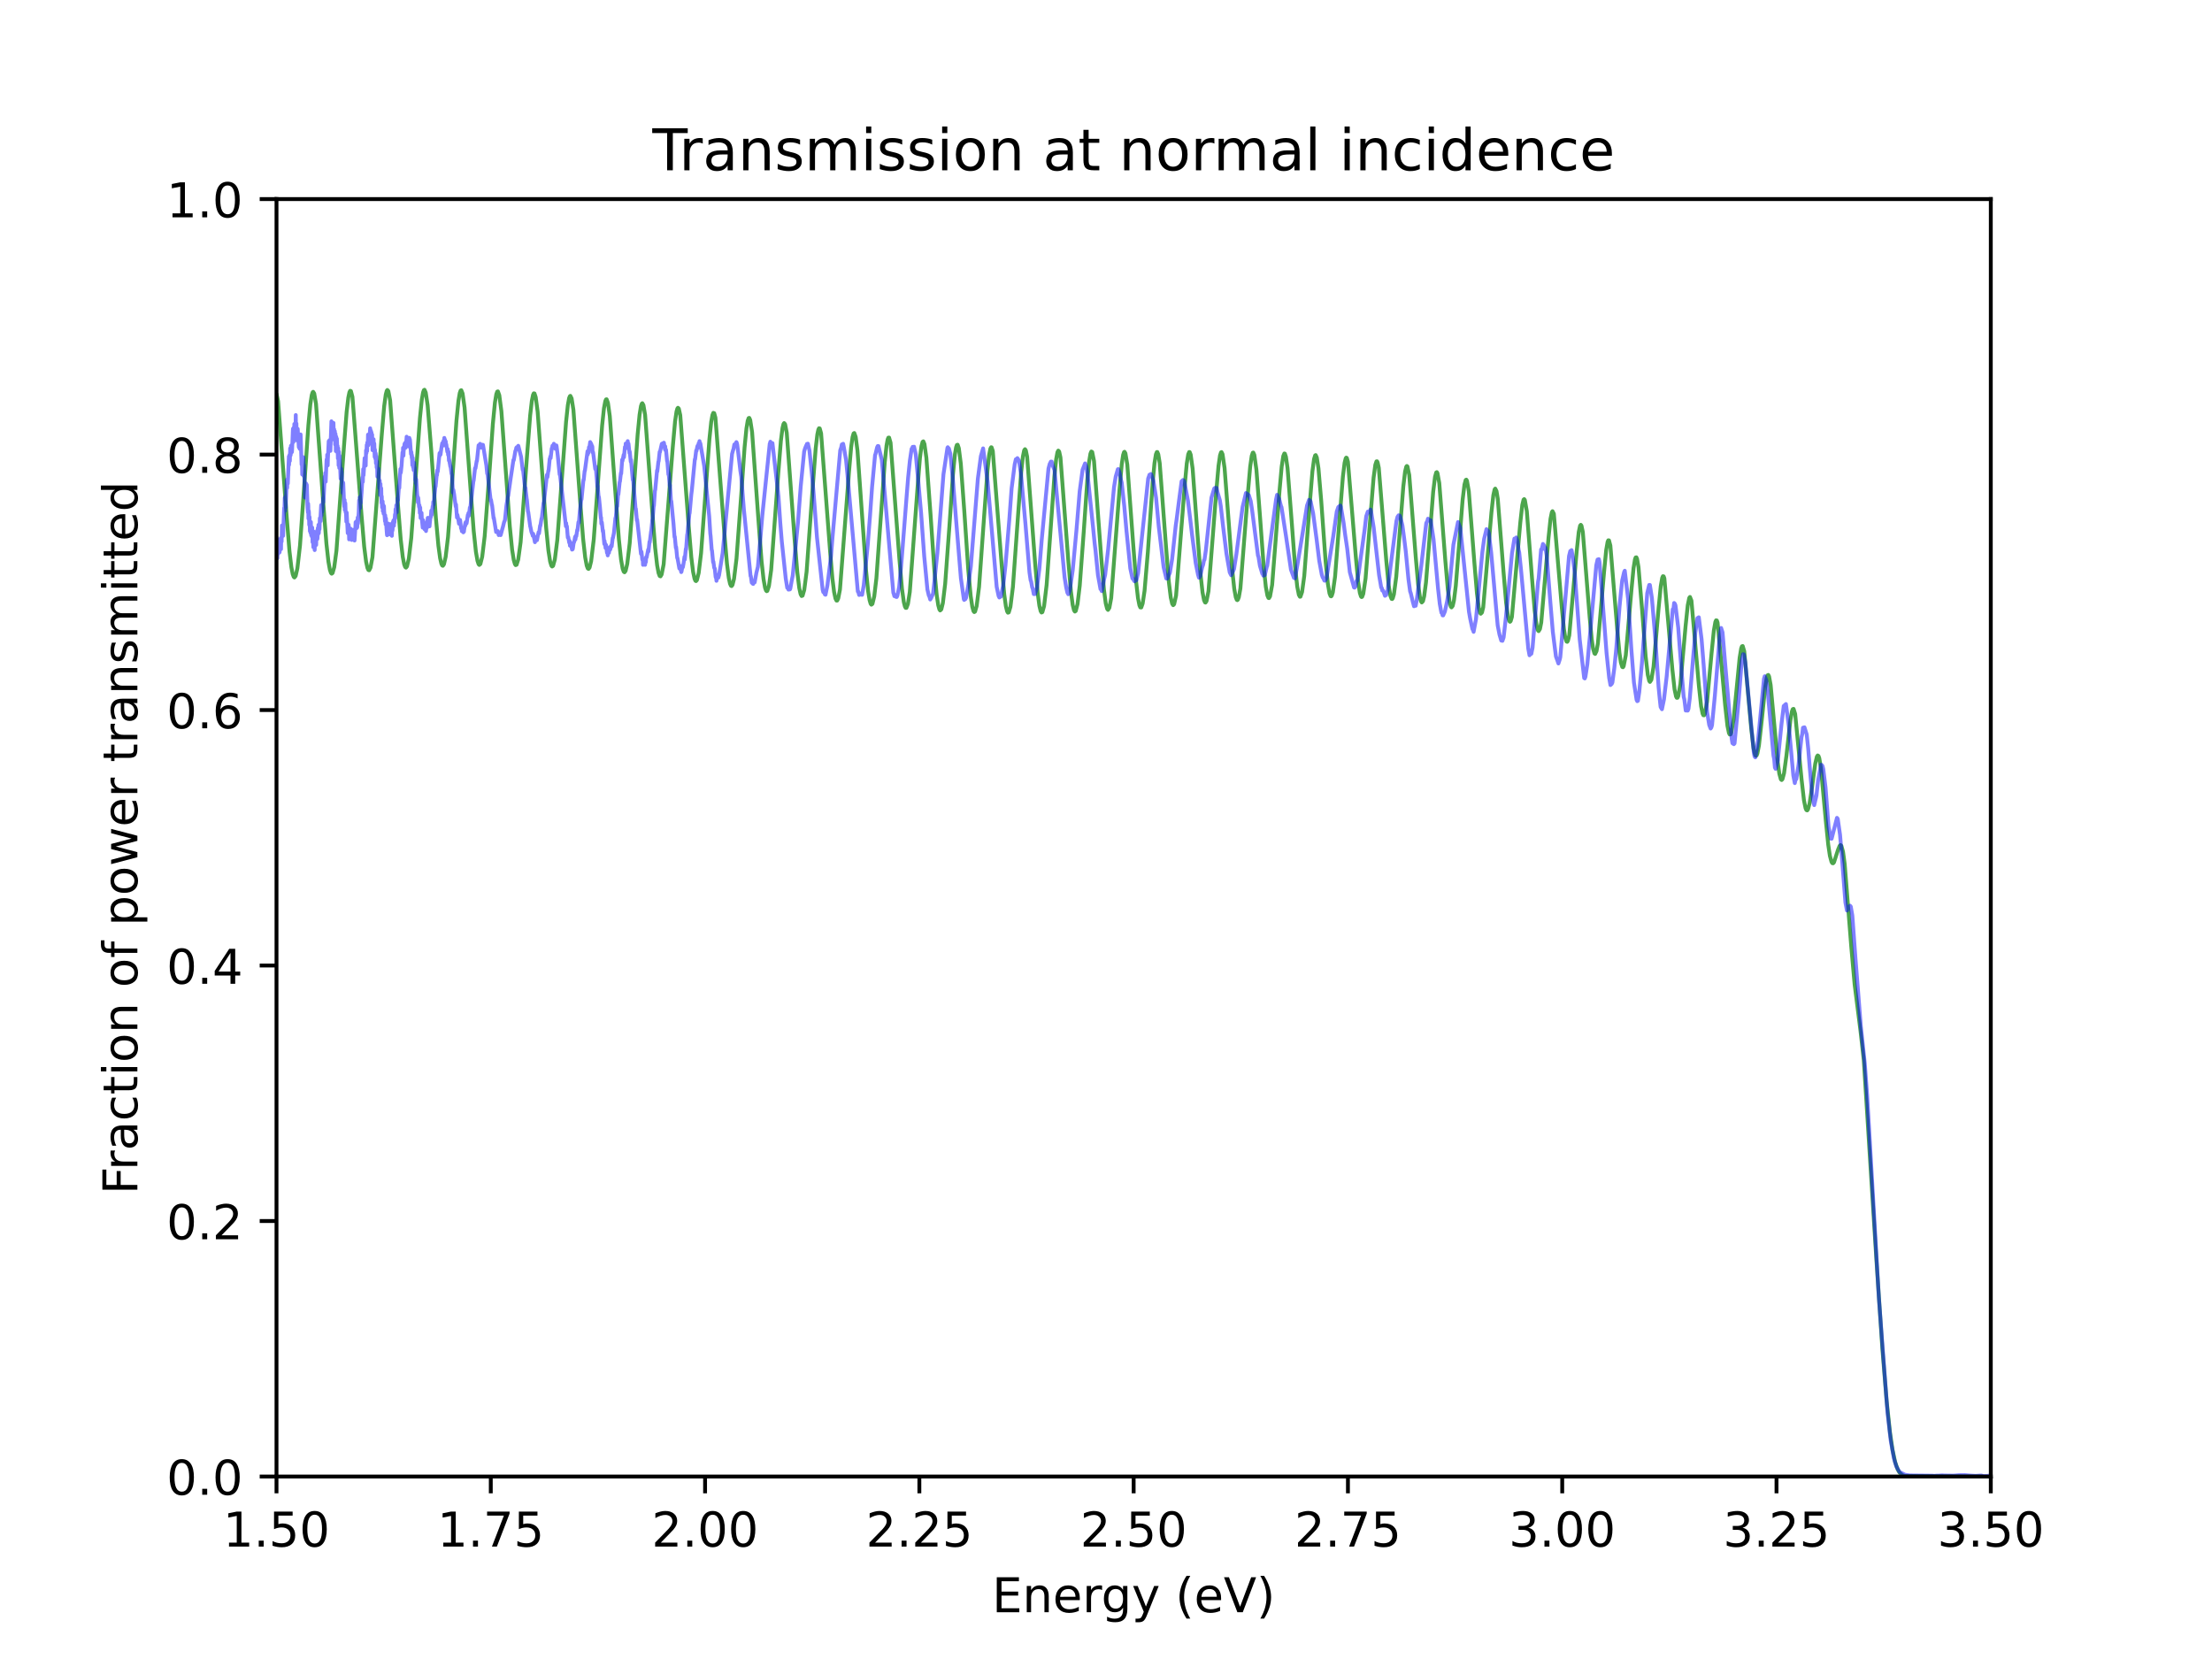 <?xml version="1.0" encoding="utf-8" standalone="no"?>
<!DOCTYPE svg PUBLIC "-//W3C//DTD SVG 1.1//EN"
  "http://www.w3.org/Graphics/SVG/1.1/DTD/svg11.dtd">
<!-- Created with matplotlib (https://matplotlib.org/) -->
<svg height="345.6pt" version="1.1" viewBox="0 0 460.8 345.6" width="460.8pt" xmlns="http://www.w3.org/2000/svg" xmlns:xlink="http://www.w3.org/1999/xlink">
 <defs>
  <style type="text/css">
*{stroke-linecap:butt;stroke-linejoin:round;}
  </style>
 </defs>
 <g id="figure_1">
  <g id="patch_1">
   <path d="M 0 345.6 
L 460.8 345.6 
L 460.8 0 
L 0 0 
z
" style="fill:#ffffff;"/>
  </g>
  <g id="axes_1">
   <g id="patch_2">
    <path d="M 57.6 307.584 
L 414.72 307.584 
L 414.72 41.472 
L 57.6 41.472 
z
" style="fill:#ffffff;"/>
   </g>
   <g id="matplotlib.axis_1">
    <g id="xtick_1">
     <g id="line2d_1">
      <defs>
       <path d="M 0 0 
L 0 3.5 
" id="m3cddb8fbb6" style="stroke:#000000;stroke-width:0.8;"/>
      </defs>
      <g>
       <use style="stroke:#000000;stroke-width:0.8;" x="57.6" xlink:href="#m3cddb8fbb6" y="307.584"/>
      </g>
     </g>
     <g id="text_1">
      <!-- 1.50 -->
      <defs>
       <path d="M 12.406 8.297 
L 28.516 8.297 
L 28.516 63.922 
L 10.984 60.406 
L 10.984 69.391 
L 28.422 72.906 
L 38.281 72.906 
L 38.281 8.297 
L 54.391 8.297 
L 54.391 0 
L 12.406 0 
z
" id="DejaVuSans-49"/>
       <path d="M 10.688 12.406 
L 21 12.406 
L 21 0 
L 10.688 0 
z
" id="DejaVuSans-46"/>
       <path d="M 10.797 72.906 
L 49.516 72.906 
L 49.516 64.594 
L 19.828 64.594 
L 19.828 46.734 
Q 21.969 47.469 24.109 47.828 
Q 26.266 48.188 28.422 48.188 
Q 40.625 48.188 47.75 41.5 
Q 54.891 34.812 54.891 23.391 
Q 54.891 11.625 47.562 5.094 
Q 40.234 -1.422 26.906 -1.422 
Q 22.312 -1.422 17.547 -0.641 
Q 12.797 0.141 7.719 1.703 
L 7.719 11.625 
Q 12.109 9.234 16.797 8.062 
Q 21.484 6.891 26.703 6.891 
Q 35.156 6.891 40.078 11.328 
Q 45.016 15.766 45.016 23.391 
Q 45.016 31 40.078 35.438 
Q 35.156 39.891 26.703 39.891 
Q 22.75 39.891 18.812 39.016 
Q 14.891 38.141 10.797 36.281 
z
" id="DejaVuSans-53"/>
       <path d="M 31.781 66.406 
Q 24.172 66.406 20.328 58.906 
Q 16.5 51.422 16.5 36.375 
Q 16.5 21.391 20.328 13.891 
Q 24.172 6.391 31.781 6.391 
Q 39.453 6.391 43.281 13.891 
Q 47.125 21.391 47.125 36.375 
Q 47.125 51.422 43.281 58.906 
Q 39.453 66.406 31.781 66.406 
z
M 31.781 74.219 
Q 44.047 74.219 50.516 64.516 
Q 56.984 54.828 56.984 36.375 
Q 56.984 17.969 50.516 8.266 
Q 44.047 -1.422 31.781 -1.422 
Q 19.531 -1.422 13.062 8.266 
Q 6.594 17.969 6.594 36.375 
Q 6.594 54.828 13.062 64.516 
Q 19.531 74.219 31.781 74.219 
z
" id="DejaVuSans-48"/>
      </defs>
      <g transform="translate(46.467 322.182)scale(0.1 -0.1)">
       <use xlink:href="#DejaVuSans-49"/>
       <use x="63.623" xlink:href="#DejaVuSans-46"/>
       <use x="95.41" xlink:href="#DejaVuSans-53"/>
       <use x="159.033" xlink:href="#DejaVuSans-48"/>
      </g>
     </g>
    </g>
    <g id="xtick_2">
     <g id="line2d_2">
      <g>
       <use style="stroke:#000000;stroke-width:0.8;" x="102.24" xlink:href="#m3cddb8fbb6" y="307.584"/>
      </g>
     </g>
     <g id="text_2">
      <!-- 1.75 -->
      <defs>
       <path d="M 8.203 72.906 
L 55.078 72.906 
L 55.078 68.703 
L 28.609 0 
L 18.312 0 
L 43.219 64.594 
L 8.203 64.594 
z
" id="DejaVuSans-55"/>
      </defs>
      <g transform="translate(91.107 322.182)scale(0.1 -0.1)">
       <use xlink:href="#DejaVuSans-49"/>
       <use x="63.623" xlink:href="#DejaVuSans-46"/>
       <use x="95.41" xlink:href="#DejaVuSans-55"/>
       <use x="159.033" xlink:href="#DejaVuSans-53"/>
      </g>
     </g>
    </g>
    <g id="xtick_3">
     <g id="line2d_3">
      <g>
       <use style="stroke:#000000;stroke-width:0.8;" x="146.88" xlink:href="#m3cddb8fbb6" y="307.584"/>
      </g>
     </g>
     <g id="text_3">
      <!-- 2.00 -->
      <defs>
       <path d="M 19.188 8.297 
L 53.609 8.297 
L 53.609 0 
L 7.328 0 
L 7.328 8.297 
Q 12.938 14.109 22.625 23.891 
Q 32.328 33.688 34.812 36.531 
Q 39.547 41.844 41.422 45.531 
Q 43.312 49.219 43.312 52.781 
Q 43.312 58.594 39.234 62.25 
Q 35.156 65.922 28.609 65.922 
Q 23.969 65.922 18.812 64.312 
Q 13.672 62.703 7.812 59.422 
L 7.812 69.391 
Q 13.766 71.781 18.938 73 
Q 24.125 74.219 28.422 74.219 
Q 39.75 74.219 46.484 68.547 
Q 53.219 62.891 53.219 53.422 
Q 53.219 48.922 51.531 44.891 
Q 49.859 40.875 45.406 35.406 
Q 44.188 33.984 37.641 27.219 
Q 31.109 20.453 19.188 8.297 
z
" id="DejaVuSans-50"/>
      </defs>
      <g transform="translate(135.747 322.182)scale(0.1 -0.1)">
       <use xlink:href="#DejaVuSans-50"/>
       <use x="63.623" xlink:href="#DejaVuSans-46"/>
       <use x="95.41" xlink:href="#DejaVuSans-48"/>
       <use x="159.033" xlink:href="#DejaVuSans-48"/>
      </g>
     </g>
    </g>
    <g id="xtick_4">
     <g id="line2d_4">
      <g>
       <use style="stroke:#000000;stroke-width:0.8;" x="191.52" xlink:href="#m3cddb8fbb6" y="307.584"/>
      </g>
     </g>
     <g id="text_4">
      <!-- 2.25 -->
      <g transform="translate(180.387 322.182)scale(0.1 -0.1)">
       <use xlink:href="#DejaVuSans-50"/>
       <use x="63.623" xlink:href="#DejaVuSans-46"/>
       <use x="95.41" xlink:href="#DejaVuSans-50"/>
       <use x="159.033" xlink:href="#DejaVuSans-53"/>
      </g>
     </g>
    </g>
    <g id="xtick_5">
     <g id="line2d_5">
      <g>
       <use style="stroke:#000000;stroke-width:0.8;" x="236.16" xlink:href="#m3cddb8fbb6" y="307.584"/>
      </g>
     </g>
     <g id="text_5">
      <!-- 2.50 -->
      <g transform="translate(225.027 322.182)scale(0.1 -0.1)">
       <use xlink:href="#DejaVuSans-50"/>
       <use x="63.623" xlink:href="#DejaVuSans-46"/>
       <use x="95.41" xlink:href="#DejaVuSans-53"/>
       <use x="159.033" xlink:href="#DejaVuSans-48"/>
      </g>
     </g>
    </g>
    <g id="xtick_6">
     <g id="line2d_6">
      <g>
       <use style="stroke:#000000;stroke-width:0.8;" x="280.8" xlink:href="#m3cddb8fbb6" y="307.584"/>
      </g>
     </g>
     <g id="text_6">
      <!-- 2.75 -->
      <g transform="translate(269.667 322.182)scale(0.1 -0.1)">
       <use xlink:href="#DejaVuSans-50"/>
       <use x="63.623" xlink:href="#DejaVuSans-46"/>
       <use x="95.41" xlink:href="#DejaVuSans-55"/>
       <use x="159.033" xlink:href="#DejaVuSans-53"/>
      </g>
     </g>
    </g>
    <g id="xtick_7">
     <g id="line2d_7">
      <g>
       <use style="stroke:#000000;stroke-width:0.8;" x="325.44" xlink:href="#m3cddb8fbb6" y="307.584"/>
      </g>
     </g>
     <g id="text_7">
      <!-- 3.00 -->
      <defs>
       <path d="M 40.578 39.312 
Q 47.656 37.797 51.625 33 
Q 55.609 28.219 55.609 21.188 
Q 55.609 10.406 48.188 4.484 
Q 40.766 -1.422 27.094 -1.422 
Q 22.516 -1.422 17.656 -0.516 
Q 12.797 0.391 7.625 2.203 
L 7.625 11.719 
Q 11.719 9.328 16.594 8.109 
Q 21.484 6.891 26.812 6.891 
Q 36.078 6.891 40.938 10.547 
Q 45.797 14.203 45.797 21.188 
Q 45.797 27.641 41.281 31.266 
Q 36.766 34.906 28.719 34.906 
L 20.219 34.906 
L 20.219 43.016 
L 29.109 43.016 
Q 36.375 43.016 40.234 45.922 
Q 44.094 48.828 44.094 54.297 
Q 44.094 59.906 40.109 62.906 
Q 36.141 65.922 28.719 65.922 
Q 24.656 65.922 20.016 65.031 
Q 15.375 64.156 9.812 62.312 
L 9.812 71.094 
Q 15.438 72.656 20.344 73.438 
Q 25.25 74.219 29.594 74.219 
Q 40.828 74.219 47.359 69.109 
Q 53.906 64.016 53.906 55.328 
Q 53.906 49.266 50.438 45.094 
Q 46.969 40.922 40.578 39.312 
z
" id="DejaVuSans-51"/>
      </defs>
      <g transform="translate(314.307 322.182)scale(0.1 -0.1)">
       <use xlink:href="#DejaVuSans-51"/>
       <use x="63.623" xlink:href="#DejaVuSans-46"/>
       <use x="95.41" xlink:href="#DejaVuSans-48"/>
       <use x="159.033" xlink:href="#DejaVuSans-48"/>
      </g>
     </g>
    </g>
    <g id="xtick_8">
     <g id="line2d_8">
      <g>
       <use style="stroke:#000000;stroke-width:0.8;" x="370.08" xlink:href="#m3cddb8fbb6" y="307.584"/>
      </g>
     </g>
     <g id="text_8">
      <!-- 3.25 -->
      <g transform="translate(358.947 322.182)scale(0.1 -0.1)">
       <use xlink:href="#DejaVuSans-51"/>
       <use x="63.623" xlink:href="#DejaVuSans-46"/>
       <use x="95.41" xlink:href="#DejaVuSans-50"/>
       <use x="159.033" xlink:href="#DejaVuSans-53"/>
      </g>
     </g>
    </g>
    <g id="xtick_9">
     <g id="line2d_9">
      <g>
       <use style="stroke:#000000;stroke-width:0.8;" x="414.72" xlink:href="#m3cddb8fbb6" y="307.584"/>
      </g>
     </g>
     <g id="text_9">
      <!-- 3.50 -->
      <g transform="translate(403.587 322.182)scale(0.1 -0.1)">
       <use xlink:href="#DejaVuSans-51"/>
       <use x="63.623" xlink:href="#DejaVuSans-46"/>
       <use x="95.41" xlink:href="#DejaVuSans-53"/>
       <use x="159.033" xlink:href="#DejaVuSans-48"/>
      </g>
     </g>
    </g>
    <g id="text_10">
     <!-- Energy (eV) -->
     <defs>
      <path d="M 9.812 72.906 
L 55.906 72.906 
L 55.906 64.594 
L 19.672 64.594 
L 19.672 43.016 
L 54.391 43.016 
L 54.391 34.719 
L 19.672 34.719 
L 19.672 8.297 
L 56.781 8.297 
L 56.781 0 
L 9.812 0 
z
" id="DejaVuSans-69"/>
      <path d="M 54.891 33.016 
L 54.891 0 
L 45.906 0 
L 45.906 32.719 
Q 45.906 40.484 42.875 44.328 
Q 39.844 48.188 33.797 48.188 
Q 26.516 48.188 22.312 43.547 
Q 18.109 38.922 18.109 30.906 
L 18.109 0 
L 9.078 0 
L 9.078 54.688 
L 18.109 54.688 
L 18.109 46.188 
Q 21.344 51.125 25.703 53.562 
Q 30.078 56 35.797 56 
Q 45.219 56 50.047 50.172 
Q 54.891 44.344 54.891 33.016 
z
" id="DejaVuSans-110"/>
      <path d="M 56.203 29.594 
L 56.203 25.203 
L 14.891 25.203 
Q 15.484 15.922 20.484 11.062 
Q 25.484 6.203 34.422 6.203 
Q 39.594 6.203 44.453 7.469 
Q 49.312 8.734 54.109 11.281 
L 54.109 2.781 
Q 49.266 0.734 44.188 -0.344 
Q 39.109 -1.422 33.891 -1.422 
Q 20.797 -1.422 13.156 6.188 
Q 5.516 13.812 5.516 26.812 
Q 5.516 40.234 12.766 48.109 
Q 20.016 56 32.328 56 
Q 43.359 56 49.781 48.891 
Q 56.203 41.797 56.203 29.594 
z
M 47.219 32.234 
Q 47.125 39.594 43.094 43.984 
Q 39.062 48.391 32.422 48.391 
Q 24.906 48.391 20.391 44.141 
Q 15.875 39.891 15.188 32.172 
z
" id="DejaVuSans-101"/>
      <path d="M 41.109 46.297 
Q 39.594 47.172 37.812 47.578 
Q 36.031 48 33.891 48 
Q 26.266 48 22.188 43.047 
Q 18.109 38.094 18.109 28.812 
L 18.109 0 
L 9.078 0 
L 9.078 54.688 
L 18.109 54.688 
L 18.109 46.188 
Q 20.953 51.172 25.484 53.578 
Q 30.031 56 36.531 56 
Q 37.453 56 38.578 55.875 
Q 39.703 55.766 41.062 55.516 
z
" id="DejaVuSans-114"/>
      <path d="M 45.406 27.984 
Q 45.406 37.75 41.375 43.109 
Q 37.359 48.484 30.078 48.484 
Q 22.859 48.484 18.828 43.109 
Q 14.797 37.75 14.797 27.984 
Q 14.797 18.266 18.828 12.891 
Q 22.859 7.516 30.078 7.516 
Q 37.359 7.516 41.375 12.891 
Q 45.406 18.266 45.406 27.984 
z
M 54.391 6.781 
Q 54.391 -7.172 48.188 -13.984 
Q 42 -20.797 29.203 -20.797 
Q 24.469 -20.797 20.266 -20.094 
Q 16.062 -19.391 12.109 -17.922 
L 12.109 -9.188 
Q 16.062 -11.328 19.922 -12.344 
Q 23.781 -13.375 27.781 -13.375 
Q 36.625 -13.375 41.016 -8.766 
Q 45.406 -4.156 45.406 5.172 
L 45.406 9.625 
Q 42.625 4.781 38.281 2.391 
Q 33.938 0 27.875 0 
Q 17.828 0 11.672 7.656 
Q 5.516 15.328 5.516 27.984 
Q 5.516 40.672 11.672 48.328 
Q 17.828 56 27.875 56 
Q 33.938 56 38.281 53.609 
Q 42.625 51.219 45.406 46.391 
L 45.406 54.688 
L 54.391 54.688 
z
" id="DejaVuSans-103"/>
      <path d="M 32.172 -5.078 
Q 28.375 -14.844 24.75 -17.812 
Q 21.141 -20.797 15.094 -20.797 
L 7.906 -20.797 
L 7.906 -13.281 
L 13.188 -13.281 
Q 16.891 -13.281 18.938 -11.516 
Q 21 -9.766 23.484 -3.219 
L 25.094 0.875 
L 2.984 54.688 
L 12.5 54.688 
L 29.594 11.922 
L 46.688 54.688 
L 56.203 54.688 
z
" id="DejaVuSans-121"/>
      <path id="DejaVuSans-32"/>
      <path d="M 31 75.875 
Q 24.469 64.656 21.281 53.656 
Q 18.109 42.672 18.109 31.391 
Q 18.109 20.125 21.312 9.062 
Q 24.516 -2 31 -13.188 
L 23.188 -13.188 
Q 15.875 -1.703 12.234 9.375 
Q 8.594 20.453 8.594 31.391 
Q 8.594 42.281 12.203 53.312 
Q 15.828 64.359 23.188 75.875 
z
" id="DejaVuSans-40"/>
      <path d="M 28.609 0 
L 0.781 72.906 
L 11.078 72.906 
L 34.188 11.531 
L 57.328 72.906 
L 67.578 72.906 
L 39.797 0 
z
" id="DejaVuSans-86"/>
      <path d="M 8.016 75.875 
L 15.828 75.875 
Q 23.141 64.359 26.781 53.312 
Q 30.422 42.281 30.422 31.391 
Q 30.422 20.453 26.781 9.375 
Q 23.141 -1.703 15.828 -13.188 
L 8.016 -13.188 
Q 14.5 -2 17.703 9.062 
Q 20.906 20.125 20.906 31.391 
Q 20.906 42.672 17.703 53.656 
Q 14.5 64.656 8.016 75.875 
z
" id="DejaVuSans-41"/>
     </defs>
     <g transform="translate(206.666 335.861)scale(0.1 -0.1)">
      <use xlink:href="#DejaVuSans-69"/>
      <use x="63.184" xlink:href="#DejaVuSans-110"/>
      <use x="126.562" xlink:href="#DejaVuSans-101"/>
      <use x="188.086" xlink:href="#DejaVuSans-114"/>
      <use x="227.449" xlink:href="#DejaVuSans-103"/>
      <use x="290.926" xlink:href="#DejaVuSans-121"/>
      <use x="350.105" xlink:href="#DejaVuSans-32"/>
      <use x="381.893" xlink:href="#DejaVuSans-40"/>
      <use x="420.906" xlink:href="#DejaVuSans-101"/>
      <use x="482.43" xlink:href="#DejaVuSans-86"/>
      <use x="550.838" xlink:href="#DejaVuSans-41"/>
     </g>
    </g>
   </g>
   <g id="matplotlib.axis_2">
    <g id="ytick_1">
     <g id="line2d_10">
      <defs>
       <path d="M 0 0 
L -3.5 0 
" id="m82569f9514" style="stroke:#000000;stroke-width:0.8;"/>
      </defs>
      <g>
       <use style="stroke:#000000;stroke-width:0.8;" x="57.6" xlink:href="#m82569f9514" y="307.584"/>
      </g>
     </g>
     <g id="text_11">
      <!-- 0.0 -->
      <g transform="translate(34.697 311.383)scale(0.1 -0.1)">
       <use xlink:href="#DejaVuSans-48"/>
       <use x="63.623" xlink:href="#DejaVuSans-46"/>
       <use x="95.41" xlink:href="#DejaVuSans-48"/>
      </g>
     </g>
    </g>
    <g id="ytick_2">
     <g id="line2d_11">
      <g>
       <use style="stroke:#000000;stroke-width:0.8;" x="57.6" xlink:href="#m82569f9514" y="254.362"/>
      </g>
     </g>
     <g id="text_12">
      <!-- 0.2 -->
      <g transform="translate(34.697 258.161)scale(0.1 -0.1)">
       <use xlink:href="#DejaVuSans-48"/>
       <use x="63.623" xlink:href="#DejaVuSans-46"/>
       <use x="95.41" xlink:href="#DejaVuSans-50"/>
      </g>
     </g>
    </g>
    <g id="ytick_3">
     <g id="line2d_12">
      <g>
       <use style="stroke:#000000;stroke-width:0.8;" x="57.6" xlink:href="#m82569f9514" y="201.139"/>
      </g>
     </g>
     <g id="text_13">
      <!-- 0.4 -->
      <defs>
       <path d="M 37.797 64.312 
L 12.891 25.391 
L 37.797 25.391 
z
M 35.203 72.906 
L 47.609 72.906 
L 47.609 25.391 
L 58.016 25.391 
L 58.016 17.188 
L 47.609 17.188 
L 47.609 0 
L 37.797 0 
L 37.797 17.188 
L 4.891 17.188 
L 4.891 26.703 
z
" id="DejaVuSans-52"/>
      </defs>
      <g transform="translate(34.697 204.938)scale(0.1 -0.1)">
       <use xlink:href="#DejaVuSans-48"/>
       <use x="63.623" xlink:href="#DejaVuSans-46"/>
       <use x="95.41" xlink:href="#DejaVuSans-52"/>
      </g>
     </g>
    </g>
    <g id="ytick_4">
     <g id="line2d_13">
      <g>
       <use style="stroke:#000000;stroke-width:0.8;" x="57.6" xlink:href="#m82569f9514" y="147.917"/>
      </g>
     </g>
     <g id="text_14">
      <!-- 0.6 -->
      <defs>
       <path d="M 33.016 40.375 
Q 26.375 40.375 22.484 35.828 
Q 18.609 31.297 18.609 23.391 
Q 18.609 15.531 22.484 10.953 
Q 26.375 6.391 33.016 6.391 
Q 39.656 6.391 43.531 10.953 
Q 47.406 15.531 47.406 23.391 
Q 47.406 31.297 43.531 35.828 
Q 39.656 40.375 33.016 40.375 
z
M 52.594 71.297 
L 52.594 62.312 
Q 48.875 64.062 45.094 64.984 
Q 41.312 65.922 37.594 65.922 
Q 27.828 65.922 22.672 59.328 
Q 17.531 52.734 16.797 39.406 
Q 19.672 43.656 24.016 45.922 
Q 28.375 48.188 33.594 48.188 
Q 44.578 48.188 50.953 41.516 
Q 57.328 34.859 57.328 23.391 
Q 57.328 12.156 50.688 5.359 
Q 44.047 -1.422 33.016 -1.422 
Q 20.359 -1.422 13.672 8.266 
Q 6.984 17.969 6.984 36.375 
Q 6.984 53.656 15.188 63.938 
Q 23.391 74.219 37.203 74.219 
Q 40.922 74.219 44.703 73.484 
Q 48.484 72.75 52.594 71.297 
z
" id="DejaVuSans-54"/>
      </defs>
      <g transform="translate(34.697 151.716)scale(0.1 -0.1)">
       <use xlink:href="#DejaVuSans-48"/>
       <use x="63.623" xlink:href="#DejaVuSans-46"/>
       <use x="95.41" xlink:href="#DejaVuSans-54"/>
      </g>
     </g>
    </g>
    <g id="ytick_5">
     <g id="line2d_14">
      <g>
       <use style="stroke:#000000;stroke-width:0.8;" x="57.6" xlink:href="#m82569f9514" y="94.694"/>
      </g>
     </g>
     <g id="text_15">
      <!-- 0.8 -->
      <defs>
       <path d="M 31.781 34.625 
Q 24.75 34.625 20.719 30.859 
Q 16.703 27.094 16.703 20.516 
Q 16.703 13.922 20.719 10.156 
Q 24.75 6.391 31.781 6.391 
Q 38.812 6.391 42.859 10.172 
Q 46.922 13.969 46.922 20.516 
Q 46.922 27.094 42.891 30.859 
Q 38.875 34.625 31.781 34.625 
z
M 21.922 38.812 
Q 15.578 40.375 12.031 44.719 
Q 8.5 49.078 8.5 55.328 
Q 8.5 64.062 14.719 69.141 
Q 20.953 74.219 31.781 74.219 
Q 42.672 74.219 48.875 69.141 
Q 55.078 64.062 55.078 55.328 
Q 55.078 49.078 51.531 44.719 
Q 48 40.375 41.703 38.812 
Q 48.828 37.156 52.797 32.312 
Q 56.781 27.484 56.781 20.516 
Q 56.781 9.906 50.312 4.234 
Q 43.844 -1.422 31.781 -1.422 
Q 19.734 -1.422 13.25 4.234 
Q 6.781 9.906 6.781 20.516 
Q 6.781 27.484 10.781 32.312 
Q 14.797 37.156 21.922 38.812 
z
M 18.312 54.391 
Q 18.312 48.734 21.844 45.562 
Q 25.391 42.391 31.781 42.391 
Q 38.141 42.391 41.719 45.562 
Q 45.312 48.734 45.312 54.391 
Q 45.312 60.062 41.719 63.234 
Q 38.141 66.406 31.781 66.406 
Q 25.391 66.406 21.844 63.234 
Q 18.312 60.062 18.312 54.391 
z
" id="DejaVuSans-56"/>
      </defs>
      <g transform="translate(34.697 98.494)scale(0.1 -0.1)">
       <use xlink:href="#DejaVuSans-48"/>
       <use x="63.623" xlink:href="#DejaVuSans-46"/>
       <use x="95.41" xlink:href="#DejaVuSans-56"/>
      </g>
     </g>
    </g>
    <g id="ytick_6">
     <g id="line2d_15">
      <g>
       <use style="stroke:#000000;stroke-width:0.8;" x="57.6" xlink:href="#m82569f9514" y="41.472"/>
      </g>
     </g>
     <g id="text_16">
      <!-- 1.0 -->
      <g transform="translate(34.697 45.271)scale(0.1 -0.1)">
       <use xlink:href="#DejaVuSans-49"/>
       <use x="63.623" xlink:href="#DejaVuSans-46"/>
       <use x="95.41" xlink:href="#DejaVuSans-48"/>
      </g>
     </g>
    </g>
    <g id="text_17">
     <!-- Fraction of power transmitted -->
     <defs>
      <path d="M 9.812 72.906 
L 51.703 72.906 
L 51.703 64.594 
L 19.672 64.594 
L 19.672 43.109 
L 48.578 43.109 
L 48.578 34.812 
L 19.672 34.812 
L 19.672 0 
L 9.812 0 
z
" id="DejaVuSans-70"/>
      <path d="M 34.281 27.484 
Q 23.391 27.484 19.188 25 
Q 14.984 22.516 14.984 16.5 
Q 14.984 11.719 18.141 8.906 
Q 21.297 6.109 26.703 6.109 
Q 34.188 6.109 38.703 11.406 
Q 43.219 16.703 43.219 25.484 
L 43.219 27.484 
z
M 52.203 31.203 
L 52.203 0 
L 43.219 0 
L 43.219 8.297 
Q 40.141 3.328 35.547 0.953 
Q 30.953 -1.422 24.312 -1.422 
Q 15.922 -1.422 10.953 3.297 
Q 6 8.016 6 15.922 
Q 6 25.141 12.172 29.828 
Q 18.359 34.516 30.609 34.516 
L 43.219 34.516 
L 43.219 35.406 
Q 43.219 41.609 39.141 45 
Q 35.062 48.391 27.688 48.391 
Q 23 48.391 18.547 47.266 
Q 14.109 46.141 10.016 43.891 
L 10.016 52.203 
Q 14.938 54.109 19.578 55.047 
Q 24.219 56 28.609 56 
Q 40.484 56 46.344 49.844 
Q 52.203 43.703 52.203 31.203 
z
" id="DejaVuSans-97"/>
      <path d="M 48.781 52.594 
L 48.781 44.188 
Q 44.969 46.297 41.141 47.344 
Q 37.312 48.391 33.406 48.391 
Q 24.656 48.391 19.812 42.844 
Q 14.984 37.312 14.984 27.297 
Q 14.984 17.281 19.812 11.734 
Q 24.656 6.203 33.406 6.203 
Q 37.312 6.203 41.141 7.25 
Q 44.969 8.297 48.781 10.406 
L 48.781 2.094 
Q 45.016 0.344 40.984 -0.531 
Q 36.969 -1.422 32.422 -1.422 
Q 20.062 -1.422 12.781 6.344 
Q 5.516 14.109 5.516 27.297 
Q 5.516 40.672 12.859 48.328 
Q 20.219 56 33.016 56 
Q 37.156 56 41.109 55.141 
Q 45.062 54.297 48.781 52.594 
z
" id="DejaVuSans-99"/>
      <path d="M 18.312 70.219 
L 18.312 54.688 
L 36.812 54.688 
L 36.812 47.703 
L 18.312 47.703 
L 18.312 18.016 
Q 18.312 11.328 20.141 9.422 
Q 21.969 7.516 27.594 7.516 
L 36.812 7.516 
L 36.812 0 
L 27.594 0 
Q 17.188 0 13.234 3.875 
Q 9.281 7.766 9.281 18.016 
L 9.281 47.703 
L 2.688 47.703 
L 2.688 54.688 
L 9.281 54.688 
L 9.281 70.219 
z
" id="DejaVuSans-116"/>
      <path d="M 9.422 54.688 
L 18.406 54.688 
L 18.406 0 
L 9.422 0 
z
M 9.422 75.984 
L 18.406 75.984 
L 18.406 64.594 
L 9.422 64.594 
z
" id="DejaVuSans-105"/>
      <path d="M 30.609 48.391 
Q 23.391 48.391 19.188 42.75 
Q 14.984 37.109 14.984 27.297 
Q 14.984 17.484 19.156 11.844 
Q 23.344 6.203 30.609 6.203 
Q 37.797 6.203 41.984 11.859 
Q 46.188 17.531 46.188 27.297 
Q 46.188 37.016 41.984 42.703 
Q 37.797 48.391 30.609 48.391 
z
M 30.609 56 
Q 42.328 56 49.016 48.375 
Q 55.719 40.766 55.719 27.297 
Q 55.719 13.875 49.016 6.219 
Q 42.328 -1.422 30.609 -1.422 
Q 18.844 -1.422 12.172 6.219 
Q 5.516 13.875 5.516 27.297 
Q 5.516 40.766 12.172 48.375 
Q 18.844 56 30.609 56 
z
" id="DejaVuSans-111"/>
      <path d="M 37.109 75.984 
L 37.109 68.5 
L 28.516 68.5 
Q 23.688 68.5 21.797 66.547 
Q 19.922 64.594 19.922 59.516 
L 19.922 54.688 
L 34.719 54.688 
L 34.719 47.703 
L 19.922 47.703 
L 19.922 0 
L 10.891 0 
L 10.891 47.703 
L 2.297 47.703 
L 2.297 54.688 
L 10.891 54.688 
L 10.891 58.5 
Q 10.891 67.625 15.141 71.797 
Q 19.391 75.984 28.609 75.984 
z
" id="DejaVuSans-102"/>
      <path d="M 18.109 8.203 
L 18.109 -20.797 
L 9.078 -20.797 
L 9.078 54.688 
L 18.109 54.688 
L 18.109 46.391 
Q 20.953 51.266 25.266 53.625 
Q 29.594 56 35.594 56 
Q 45.562 56 51.781 48.094 
Q 58.016 40.188 58.016 27.297 
Q 58.016 14.406 51.781 6.484 
Q 45.562 -1.422 35.594 -1.422 
Q 29.594 -1.422 25.266 0.953 
Q 20.953 3.328 18.109 8.203 
z
M 48.688 27.297 
Q 48.688 37.203 44.609 42.844 
Q 40.531 48.484 33.406 48.484 
Q 26.266 48.484 22.188 42.844 
Q 18.109 37.203 18.109 27.297 
Q 18.109 17.391 22.188 11.75 
Q 26.266 6.109 33.406 6.109 
Q 40.531 6.109 44.609 11.75 
Q 48.688 17.391 48.688 27.297 
z
" id="DejaVuSans-112"/>
      <path d="M 4.203 54.688 
L 13.188 54.688 
L 24.422 12.016 
L 35.594 54.688 
L 46.188 54.688 
L 57.422 12.016 
L 68.609 54.688 
L 77.594 54.688 
L 63.281 0 
L 52.688 0 
L 40.922 44.828 
L 29.109 0 
L 18.5 0 
z
" id="DejaVuSans-119"/>
      <path d="M 44.281 53.078 
L 44.281 44.578 
Q 40.484 46.531 36.375 47.5 
Q 32.281 48.484 27.875 48.484 
Q 21.188 48.484 17.844 46.438 
Q 14.5 44.391 14.5 40.281 
Q 14.5 37.156 16.891 35.375 
Q 19.281 33.594 26.516 31.984 
L 29.594 31.297 
Q 39.156 29.25 43.188 25.516 
Q 47.219 21.781 47.219 15.094 
Q 47.219 7.469 41.188 3.016 
Q 35.156 -1.422 24.609 -1.422 
Q 20.219 -1.422 15.453 -0.562 
Q 10.688 0.297 5.422 2 
L 5.422 11.281 
Q 10.406 8.688 15.234 7.391 
Q 20.062 6.109 24.812 6.109 
Q 31.156 6.109 34.562 8.281 
Q 37.984 10.453 37.984 14.406 
Q 37.984 18.062 35.516 20.016 
Q 33.062 21.969 24.703 23.781 
L 21.578 24.516 
Q 13.234 26.266 9.516 29.906 
Q 5.812 33.547 5.812 39.891 
Q 5.812 47.609 11.281 51.797 
Q 16.75 56 26.812 56 
Q 31.781 56 36.172 55.266 
Q 40.578 54.547 44.281 53.078 
z
" id="DejaVuSans-115"/>
      <path d="M 52 44.188 
Q 55.375 50.25 60.062 53.125 
Q 64.75 56 71.094 56 
Q 79.641 56 84.281 50.016 
Q 88.922 44.047 88.922 33.016 
L 88.922 0 
L 79.891 0 
L 79.891 32.719 
Q 79.891 40.578 77.094 44.375 
Q 74.312 48.188 68.609 48.188 
Q 61.625 48.188 57.562 43.547 
Q 53.516 38.922 53.516 30.906 
L 53.516 0 
L 44.484 0 
L 44.484 32.719 
Q 44.484 40.625 41.703 44.406 
Q 38.922 48.188 33.109 48.188 
Q 26.219 48.188 22.156 43.531 
Q 18.109 38.875 18.109 30.906 
L 18.109 0 
L 9.078 0 
L 9.078 54.688 
L 18.109 54.688 
L 18.109 46.188 
Q 21.188 51.219 25.484 53.609 
Q 29.781 56 35.688 56 
Q 41.656 56 45.828 52.969 
Q 50 49.953 52 44.188 
z
" id="DejaVuSans-109"/>
      <path d="M 45.406 46.391 
L 45.406 75.984 
L 54.391 75.984 
L 54.391 0 
L 45.406 0 
L 45.406 8.203 
Q 42.578 3.328 38.25 0.953 
Q 33.938 -1.422 27.875 -1.422 
Q 17.969 -1.422 11.734 6.484 
Q 5.516 14.406 5.516 27.297 
Q 5.516 40.188 11.734 48.094 
Q 17.969 56 27.875 56 
Q 33.938 56 38.25 53.625 
Q 42.578 51.266 45.406 46.391 
z
M 14.797 27.297 
Q 14.797 17.391 18.875 11.75 
Q 22.953 6.109 30.078 6.109 
Q 37.203 6.109 41.297 11.75 
Q 45.406 17.391 45.406 27.297 
Q 45.406 37.203 41.297 42.844 
Q 37.203 48.484 30.078 48.484 
Q 22.953 48.484 18.875 42.844 
Q 14.797 37.203 14.797 27.297 
z
" id="DejaVuSans-100"/>
     </defs>
     <g transform="translate(28.617 248.812)rotate(-90)scale(0.1 -0.1)">
      <use xlink:href="#DejaVuSans-70"/>
      <use x="50.27" xlink:href="#DejaVuSans-114"/>
      <use x="91.383" xlink:href="#DejaVuSans-97"/>
      <use x="152.662" xlink:href="#DejaVuSans-99"/>
      <use x="207.643" xlink:href="#DejaVuSans-116"/>
      <use x="246.852" xlink:href="#DejaVuSans-105"/>
      <use x="274.635" xlink:href="#DejaVuSans-111"/>
      <use x="335.816" xlink:href="#DejaVuSans-110"/>
      <use x="399.195" xlink:href="#DejaVuSans-32"/>
      <use x="430.982" xlink:href="#DejaVuSans-111"/>
      <use x="492.164" xlink:href="#DejaVuSans-102"/>
      <use x="527.369" xlink:href="#DejaVuSans-32"/>
      <use x="559.156" xlink:href="#DejaVuSans-112"/>
      <use x="622.633" xlink:href="#DejaVuSans-111"/>
      <use x="683.814" xlink:href="#DejaVuSans-119"/>
      <use x="765.602" xlink:href="#DejaVuSans-101"/>
      <use x="827.125" xlink:href="#DejaVuSans-114"/>
      <use x="868.238" xlink:href="#DejaVuSans-32"/>
      <use x="900.025" xlink:href="#DejaVuSans-116"/>
      <use x="939.234" xlink:href="#DejaVuSans-114"/>
      <use x="980.348" xlink:href="#DejaVuSans-97"/>
      <use x="1041.627" xlink:href="#DejaVuSans-110"/>
      <use x="1105.006" xlink:href="#DejaVuSans-115"/>
      <use x="1157.105" xlink:href="#DejaVuSans-109"/>
      <use x="1254.518" xlink:href="#DejaVuSans-105"/>
      <use x="1282.301" xlink:href="#DejaVuSans-116"/>
      <use x="1321.51" xlink:href="#DejaVuSans-116"/>
      <use x="1360.719" xlink:href="#DejaVuSans-101"/>
      <use x="1422.242" xlink:href="#DejaVuSans-100"/>
     </g>
    </g>
   </g>
   <g id="line2d_16">
    <path clip-path="url(#p2d375f22a9)" d="M 412.774 307.584 
L 396.755 307.481 
L 396.217 307.26 
L 395.681 306.736 
L 395.323 306.109 
L 394.788 304.56 
L 394.254 302.058 
L 393.721 298.419 
L 393.011 291.726 
L 392.127 280.877 
L 390.892 262.499 
L 388.265 220.867 
L 387.568 214.67 
L 386.353 205.081 
L 385.66 197.286 
L 384.28 179.962 
L 383.936 177.431 
L 383.593 176.196 
L 383.421 176.045 
L 383.249 176.161 
L 382.907 176.985 
L 382.051 179.65 
L 381.881 179.839 
L 381.71 179.817 
L 381.539 179.558 
L 381.199 178.277 
L 380.858 175.976 
L 380.348 170.942 
L 379.331 159.986 
L 378.993 157.96 
L 378.824 157.481 
L 378.655 157.375 
L 378.486 157.63 
L 378.149 159.078 
L 377.475 164.022 
L 376.971 167.373 
L 376.636 168.61 
L 376.468 168.826 
L 376.3 168.749 
L 376.133 168.372 
L 375.798 166.732 
L 375.297 162.341 
L 373.965 148.724 
L 373.633 147.673 
L 373.467 147.732 
L 373.301 148.17 
L 372.969 150.03 
L 372.142 157.451 
L 371.648 161.085 
L 371.318 162.317 
L 371.153 162.493 
L 370.989 162.359 
L 370.66 161.16 
L 370.332 158.797 
L 369.676 151.593 
L 368.858 142.695 
L 368.532 140.911 
L 368.369 140.597 
L 368.206 140.683 
L 368.043 141.158 
L 367.718 143.131 
L 367.068 149.458 
L 366.419 155.307 
L 366.096 156.964 
L 365.934 157.363 
L 365.773 157.453 
L 365.611 157.229 
L 365.288 155.849 
L 364.805 151.695 
L 363.36 135.678 
L 363.039 134.581 
L 362.879 134.633 
L 362.719 135.079 
L 362.4 137.027 
L 361.762 143.539 
L 361.126 149.963 
L 360.649 152.66 
L 360.49 152.988 
L 360.332 153.007 
L 360.173 152.713 
L 359.857 151.208 
L 359.382 146.914 
L 357.807 129.697 
L 357.65 129.258 
L 357.493 129.22 
L 357.336 129.577 
L 357.023 131.377 
L 356.553 136.043 
L 355.616 146.138 
L 355.149 148.72 
L 354.993 149.01 
L 354.838 148.995 
L 354.682 148.673 
L 354.372 147.131 
L 353.906 142.825 
L 352.361 125.133 
L 352.053 124.359 
L 351.899 124.56 
L 351.591 126.071 
L 351.131 130.487 
L 350.059 142.486 
L 349.601 145.061 
L 349.448 145.36 
L 349.296 145.362 
L 349.143 145.065 
L 348.839 143.595 
L 348.382 139.427 
L 346.716 120.479 
L 346.565 120.065 
L 346.414 120.035 
L 346.263 120.385 
L 345.962 122.137 
L 345.51 126.757 
L 344.46 138.905 
L 344.011 141.613 
L 343.712 142.056 
L 343.562 141.846 
L 343.264 140.572 
L 342.817 136.715 
L 342.073 126.962 
L 341.332 118.177 
L 341.035 116.436 
L 340.887 116.098 
L 340.74 116.129 
L 340.592 116.527 
L 340.297 118.333 
L 339.854 122.964 
L 338.678 136.524 
L 338.238 138.78 
L 338.092 139 
L 337.946 138.943 
L 337.653 138 
L 337.361 136.006 
L 336.923 131.346 
L 335.469 113.652 
L 335.18 112.568 
L 335.035 112.555 
L 334.89 112.896 
L 334.601 114.564 
L 334.168 119.002 
L 332.872 134.025 
L 332.585 135.635 
L 332.298 136.228 
L 332.155 136.127 
L 331.868 135.136 
L 331.582 133.143 
L 331.154 128.563 
L 329.731 110.831 
L 329.447 109.497 
L 329.305 109.329 
L 329.163 109.502 
L 328.88 110.824 
L 328.456 114.827 
L 326.906 132.349 
L 326.625 133.5 
L 326.485 133.704 
L 326.345 133.655 
L 326.065 132.803 
L 325.785 130.986 
L 325.365 126.697 
L 323.695 107.028 
L 323.417 106.489 
L 323.278 106.705 
L 323.001 108.063 
L 322.586 112.019 
L 321.07 129.674 
L 320.795 131.043 
L 320.521 131.477 
L 320.384 131.334 
L 320.11 130.334 
L 319.699 127.17 
L 319.153 120.539 
L 318.064 106.503 
L 317.656 104.164 
L 317.521 103.975 
L 317.385 104.094 
L 317.114 105.226 
L 316.708 108.841 
L 314.956 128.527 
L 314.688 129.42 
L 314.554 129.528 
L 314.42 129.408 
L 314.152 128.491 
L 313.75 125.526 
L 313.216 119.214 
L 312.018 103.948 
L 311.753 102.308 
L 311.488 101.786 
L 311.355 101.962 
L 311.09 103.157 
L 310.694 106.752 
L 308.982 126.51 
L 308.719 127.609 
L 308.457 127.859 
L 308.326 127.661 
L 308.064 126.627 
L 307.672 123.592 
L 307.151 117.359 
L 305.98 102.335 
L 305.591 100.127 
L 305.462 99.92 
L 305.332 99.991 
L 305.074 100.944 
L 304.686 104.161 
L 304.041 112.406 
L 303.27 122.022 
L 302.885 125.09 
L 302.629 126.213 
L 302.373 126.535 
L 302.245 126.389 
L 301.989 125.494 
L 301.606 122.729 
L 301.096 116.881 
L 299.827 100.63 
L 299.447 98.545 
L 299.32 98.353 
L 299.194 98.423 
L 298.941 99.333 
L 298.563 102.409 
L 297.933 110.405 
L 297.055 121.368 
L 296.679 124.224 
L 296.429 125.245 
L 296.179 125.505 
L 296.054 125.345 
L 295.805 124.457 
L 295.431 121.78 
L 294.934 116.15 
L 293.571 98.952 
L 293.2 97.181 
L 293.077 97.073 
L 292.953 97.213 
L 292.707 98.216 
L 292.338 101.321 
L 291.724 109.189 
L 290.866 120.113 
L 290.378 123.805 
L 290.134 124.643 
L 290.012 124.792 
L 289.89 124.758 
L 289.647 124.148 
L 289.282 121.932 
L 288.796 116.888 
L 287.225 97.442 
L 286.984 96.317 
L 286.864 96.096 
L 286.744 96.111 
L 286.503 96.836 
L 286.143 99.513 
L 285.544 106.889 
L 284.469 120.525 
L 283.993 123.711 
L 283.755 124.328 
L 283.636 124.379 
L 283.518 124.259 
L 283.28 123.509 
L 282.925 121.17 
L 282.452 116.121 
L 280.803 96.208 
L 280.568 95.402 
L 280.451 95.329 
L 280.333 95.478 
L 280.099 96.427 
L 279.748 99.308 
L 279.164 106.713 
L 278.117 120.141 
L 277.653 123.401 
L 277.421 124.116 
L 277.306 124.232 
L 277.19 124.185 
L 276.959 123.609 
L 276.612 121.582 
L 276.151 116.976 
L 275.231 104.282 
L 274.658 97.552 
L 274.315 95.308 
L 274.087 94.803 
L 273.972 94.866 
L 273.744 95.615 
L 273.402 98.168 
L 272.833 105.143 
L 271.7 119.978 
L 271.248 123.306 
L 270.91 124.29 
L 270.797 124.314 
L 270.572 123.904 
L 270.234 122.177 
L 269.785 118.012 
L 269.113 109.046 
L 268.22 97.53 
L 267.885 95.158 
L 267.663 94.501 
L 267.552 94.469 
L 267.33 95.003 
L 266.997 97.199 
L 266.553 102.184 
L 265.009 121.858 
L 264.569 124.246 
L 264.35 124.599 
L 264.24 124.559 
L 264.021 124.049 
L 263.693 122.243 
L 263.256 118.096 
L 262.493 107.729 
L 261.733 97.847 
L 261.299 94.763 
L 261.083 94.272 
L 260.975 94.31 
L 260.758 94.948 
L 260.435 97.213 
L 260.004 102.152 
L 258.394 122.593 
L 258.074 124.403 
L 257.86 124.951 
L 257.753 125.023 
L 257.647 124.958 
L 257.434 124.424 
L 257.114 122.645 
L 256.689 118.63 
L 255.948 108.567 
L 255.103 97.517 
L 254.681 94.624 
L 254.471 94.181 
L 254.366 94.227 
L 254.156 94.853 
L 253.841 97.033 
L 253.422 101.787 
L 251.753 123.131 
L 251.338 125.23 
L 251.13 125.529 
L 251.027 125.487 
L 250.82 125.022 
L 250.509 123.398 
L 250.096 119.657 
L 249.478 111.551 
L 248.451 97.671 
L 248.042 94.717 
L 247.838 94.18 
L 247.735 94.164 
L 247.531 94.638 
L 247.225 96.547 
L 246.818 100.937 
L 244.995 124.089 
L 244.591 125.883 
L 244.39 126.07 
L 244.189 125.778 
L 243.887 124.459 
L 243.486 121.171 
L 242.886 113.661 
L 241.59 96.481 
L 241.292 94.634 
L 241.093 94.162 
L 240.994 94.165 
L 240.796 94.648 
L 240.499 96.504 
L 240.104 100.734 
L 239.118 115.027 
L 238.431 123.087 
L 238.039 125.71 
L 237.746 126.543 
L 237.551 126.538 
L 237.356 126.085 
L 237.063 124.587 
L 236.674 121.182 
L 236.091 113.72 
L 234.834 96.773 
L 234.448 94.427 
L 234.256 94.116 
L 234.16 94.187 
L 233.967 94.775 
L 233.679 96.71 
L 233.2 102.18 
L 231.483 124.583 
L 231.104 126.614 
L 230.819 127.054 
L 230.63 126.821 
L 230.346 125.694 
L 229.969 122.824 
L 229.403 116.088 
L 227.903 96.036 
L 227.529 94.166 
L 227.343 94.059 
L 227.156 94.516 
L 226.877 96.208 
L 226.505 100.059 
L 225.763 110.778 
L 224.932 121.979 
L 224.471 125.834 
L 224.104 127.268 
L 223.92 127.399 
L 223.737 127.137 
L 223.462 126.018 
L 223.096 123.247 
L 222.548 116.788 
L 220.912 95.285 
L 220.641 94.044 
L 220.46 93.866 
L 220.28 94.22 
L 220.009 95.706 
L 219.649 99.234 
L 219.02 108.073 
L 218.036 121.795 
L 217.5 126.257 
L 217.144 127.516 
L 216.967 127.599 
L 216.789 127.315 
L 216.523 126.212 
L 216.168 123.546 
L 215.638 117.371 
L 213.967 95.133 
L 213.704 93.835 
L 213.529 93.575 
L 213.354 93.812 
L 213.092 95.072 
L 212.743 98.249 
L 212.135 106.562 
L 211.008 122.268 
L 210.491 126.415 
L 210.146 127.571 
L 209.974 127.638 
L 209.802 127.365 
L 209.545 126.324 
L 209.202 123.818 
L 208.688 117.991 
L 206.817 93.943 
L 206.563 93.189 
L 206.478 93.168 
L 206.309 93.473 
L 206.056 94.769 
L 205.719 97.882 
L 205.13 105.902 
L 203.957 122.251 
L 203.457 126.237 
L 203.124 127.4 
L 202.957 127.508 
L 202.791 127.299 
L 202.542 126.397 
L 202.211 124.144 
L 201.714 118.78 
L 200.89 106.603 
L 200.15 96.559 
L 199.741 93.366 
L 199.495 92.643 
L 199.332 92.698 
L 199.169 93.181 
L 198.924 94.667 
L 198.517 98.871 
L 197.786 109.514 
L 196.896 121.623 
L 196.412 125.645 
L 196.091 126.955 
L 195.85 127.171 
L 195.689 126.948 
L 195.449 126.069 
L 195.128 123.921 
L 194.649 118.842 
L 193.852 107.183 
L 192.98 95.35 
L 192.584 92.514 
L 192.347 91.938 
L 192.19 92.053 
L 191.953 92.962 
L 191.638 95.434 
L 191.167 101.216 
L 189.526 123.321 
L 189.138 125.818 
L 188.827 126.631 
L 188.672 126.631 
L 188.517 126.358 
L 188.285 125.448 
L 187.899 122.656 
L 187.359 116.439 
L 185.521 92.228 
L 185.216 91.157 
L 185.064 91.171 
L 184.912 91.554 
L 184.684 92.789 
L 184.304 96.39 
L 183.699 104.785 
L 182.569 120.48 
L 182.119 124.255 
L 181.744 125.791 
L 181.52 125.967 
L 181.37 125.771 
L 181.147 125.01 
L 180.848 123.158 
L 180.402 118.747 
L 179.735 109.435 
L 178.627 93.859 
L 178.259 91.036 
L 177.966 90.205 
L 177.819 90.299 
L 177.599 91.069 
L 177.306 93.187 
L 176.868 98.236 
L 174.98 122.813 
L 174.619 124.674 
L 174.403 125.111 
L 174.259 125.114 
L 174.043 124.685 
L 173.756 123.324 
L 173.397 120.427 
L 172.896 114.477 
L 171.047 90.26 
L 170.764 89.251 
L 170.623 89.212 
L 170.482 89.486 
L 170.27 90.465 
L 169.918 93.458 
L 169.356 100.782 
L 168.027 119.117 
L 167.54 122.89 
L 167.193 124.081 
L 166.985 124.162 
L 166.778 123.767 
L 166.501 122.512 
L 166.087 119.168 
L 165.536 112.433 
L 163.893 90.144 
L 163.553 88.363 
L 163.349 88.134 
L 163.213 88.339 
L 163.009 89.173 
L 162.67 91.839 
L 162.129 98.585 
L 160.65 118.718 
L 160.182 122.081 
L 159.848 123.091 
L 159.715 123.156 
L 159.582 123.026 
L 159.382 122.469 
L 159.05 120.604 
L 158.652 116.941 
L 158.056 109.156 
L 156.675 90.029 
L 156.282 87.485 
L 156.086 87.056 
L 155.955 87.098 
L 155.759 87.648 
L 155.499 89.243 
L 155.108 93.204 
L 154.395 103.319 
L 153.426 116.38 
L 152.912 120.58 
L 152.591 121.857 
L 152.399 122.095 
L 152.271 122.031 
L 152.079 121.603 
L 151.823 120.424 
L 151.441 117.429 
L 150.932 111.481 
L 149.037 87.004 
L 148.786 86.076 
L 148.597 86.003 
L 148.409 86.466 
L 148.159 87.877 
L 147.784 91.468 
L 147.161 99.99 
L 146.045 115.245 
L 145.551 119.353 
L 145.182 120.848 
L 144.998 121.053 
L 144.875 120.986 
L 144.691 120.583 
L 144.384 119.121 
L 144.017 116.141 
L 143.468 109.581 
L 141.71 86.485 
L 141.409 85.122 
L 141.229 84.947 
L 141.108 85.102 
L 140.928 85.737 
L 140.628 87.791 
L 140.149 93.166 
L 138.247 117.565 
L 137.833 119.667 
L 137.598 120.069 
L 137.421 119.982 
L 137.186 119.352 
L 136.892 117.76 
L 136.482 114.147 
L 135.898 106.744 
L 134.388 86.443 
L 134.041 84.403 
L 133.81 83.997 
L 133.695 84.092 
L 133.522 84.601 
L 133.235 86.373 
L 132.833 90.495 
L 132.09 101.002 
L 131.179 113.163 
L 130.669 117.452 
L 130.33 118.912 
L 130.104 119.219 
L 129.935 119.096 
L 129.71 118.465 
L 129.373 116.549 
L 128.924 112.345 
L 128.253 103.4 
L 127.031 86.692 
L 126.643 83.904 
L 126.367 83.176 
L 126.257 83.199 
L 126.092 83.569 
L 125.816 85.042 
L 125.432 88.672 
L 124.775 97.601 
L 123.686 112.417 
L 123.144 116.907 
L 122.819 118.239 
L 122.603 118.522 
L 122.442 118.413 
L 122.226 117.843 
L 121.904 116.104 
L 121.474 112.268 
L 120.886 104.763 
L 119.451 85.382 
L 119.081 82.998 
L 118.817 82.463 
L 118.712 82.534 
L 118.554 82.945 
L 118.291 84.404 
L 117.923 87.864 
L 117.295 96.317 
L 116.098 112.474 
L 115.581 116.562 
L 115.219 117.873 
L 115.013 118.016 
L 114.859 117.832 
L 114.602 116.977 
L 114.242 114.678 
L 113.782 110.033 
L 113.068 100.18 
L 112.002 85.758 
L 111.598 82.738 
L 111.346 81.964 
L 111.195 81.942 
L 111.045 82.253 
L 110.793 83.484 
L 110.443 86.542 
L 109.893 93.594 
L 108.452 112.956 
L 107.958 116.554 
L 107.614 117.648 
L 107.417 117.723 
L 107.27 117.514 
L 107.025 116.672 
L 106.682 114.494 
L 106.194 109.578 
L 105.464 99.459 
L 104.448 85.65 
L 104.015 82.342 
L 103.727 81.534 
L 103.583 81.582 
L 103.391 82.113 
L 103.104 83.858 
L 102.674 88.273 
L 101.913 99.099 
L 100.967 111.713 
L 100.45 115.99 
L 100.074 117.485 
L 99.84 117.686 
L 99.699 117.534 
L 99.466 116.829 
L 99.139 114.929 
L 98.674 110.537 
L 98.025 101.902 
L 96.78 84.919 
L 96.368 81.97 
L 96.094 81.287 
L 95.957 81.357 
L 95.774 81.873 
L 95.501 83.509 
L 95.092 87.619 
L 94.367 97.841 
L 93.332 111.858 
L 92.839 115.998 
L 92.482 117.555 
L 92.259 117.866 
L 92.125 117.806 
L 91.947 117.439 
L 91.681 116.286 
L 91.326 113.683 
L 90.795 107.804 
L 89.828 93.692 
L 89.084 84.425 
L 88.692 81.782 
L 88.432 81.194 
L 88.301 81.273 
L 88.128 81.763 
L 87.868 83.28 
L 87.479 87.086 
L 86.833 96.046 
L 85.677 112.039 
L 85.167 116.378 
L 84.785 117.997 
L 84.573 118.253 
L 84.404 118.123 
L 84.193 117.547 
L 83.898 115.989 
L 83.477 112.353 
L 82.89 105.009 
L 81.267 83.381 
L 80.896 81.458 
L 80.689 81.241 
L 80.566 81.412 
L 80.36 82.188 
L 80.032 84.613 
L 79.54 90.415 
L 77.591 116.052 
L 77.188 118.244 
L 76.907 118.802 
L 76.746 118.753 
L 76.546 118.318 
L 76.266 117.025 
L 75.867 113.877 
L 75.31 107.301 
L 73.417 82.657 
L 73.104 81.466 
L 72.947 81.408 
L 72.791 81.711 
L 72.558 82.823 
L 72.208 85.827 
L 71.665 92.85 
L 70.087 114.733 
L 69.629 118.154 
L 69.286 119.363 
L 69.096 119.511 
L 68.944 119.36 
L 68.717 118.687 
L 68.414 116.983 
L 67.999 113.248 
L 67.397 105.51 
L 65.829 84.099 
L 65.459 81.96 
L 65.237 81.621 
L 65.126 81.728 
L 64.942 82.309 
L 64.647 84.231 
L 64.243 88.562 
L 63.511 99.335 
L 62.493 113.654 
L 61.951 118.391 
L 61.591 119.98 
L 61.339 120.299 
L 61.196 120.185 
L 60.981 119.615 
L 60.694 118.127 
L 60.302 114.812 
L 59.733 107.801 
L 57.935 83.59 
L 57.62 82.102 
L 57.446 81.904 
L 57.306 82.076 
L 57.097 82.875 
L 56.785 85.206 
L 56.334 90.513 
L 55.266 106.871 
L 54.547 115.953 
L 54.07 119.657 
L 53.73 120.929 
L 53.527 121.118 
L 53.391 121.005 
L 53.188 120.478 
L 52.885 118.905 
L 52.481 115.441 
L 51.911 108.314 
L 50.116 83.908 
L 49.787 82.366 
L 49.589 82.216 
L 49.458 82.444 
L 49.228 83.46 
L 48.901 86.158 
L 48.411 92.34 
L 46.504 118.627 
L 46.087 121.156 
L 45.8 121.874 
L 45.64 121.9 
L 45.481 121.66 
L 45.226 120.731 
L 44.877 118.4 
L 44.403 113.454 
L 43.71 103.514 
L 42.523 86.438 
L 42.088 83.161 
L 41.84 82.492 
L 41.716 82.508 
L 41.562 82.858 
L 41.315 84.149 
L 40.946 87.597 
L 40.394 95.199 
L 38.874 117.193 
L 38.392 121.068 
L 38.031 122.463 
L 37.821 122.653 
L 37.671 122.506 
L 37.462 121.907 
L 37.164 120.281 
L 36.747 116.58 
L 36.184 109.352 
L 34.394 84.488 
L 34.074 82.903 
L 33.87 82.697 
L 33.725 82.939 
L 33.494 83.986 
L 33.176 86.636 
L 32.687 92.878 
L 30.748 119.957 
L 30.325 122.529 
L 30.044 123.226 
L 29.875 123.246 
L 29.707 122.969 
L 29.455 122.002 
L 29.119 119.726 
L 28.646 114.757 
L 27.954 104.708 
L 26.717 86.664 
L 26.308 83.556 
L 26.035 82.828 
L 25.9 82.892 
L 25.737 83.345 
L 25.466 84.97 
L 25.088 88.838 
L 24.469 97.87 
L 23.162 117.202 
L 22.633 121.839 
L 22.264 123.451 
L 22.027 123.741 
L 21.87 123.607 
L 21.66 123.026 
L 21.373 121.493 
L 20.955 117.844 
L 20.384 110.521 
L 18.509 84.36 
L 18.204 82.988 
L 18.026 82.846 
L 17.899 83.046 
L 17.697 83.877 
L 17.394 86.218 
L 16.941 91.725 
L 15.94 107.617 
L 15.17 118.018 
L 14.652 122.352 
L 14.308 123.767 
L 14.087 124.024 
L 13.94 123.912 
L 13.745 123.411 
L 13.452 121.924 
L 13.063 118.647 
L 12.53 112.068 
L 11.52 96.028 
L 10.804 86.39 
L 10.4 83.398 
L 10.139 82.733 
L 10.021 82.78 
L 9.856 83.21 
L 9.597 84.711 
L 9.221 88.471 
L 8.613 97.292 
L 7.246 117.649 
L 6.717 122.245 
L 6.351 123.824 
L 6.123 124.104 
L 5.986 124.01 
L 5.782 123.502 
L 5.487 122.01 
L 5.102 118.784 
L 4.562 112.111 
L 3.578 96.426 
L 2.846 86.375 
L 2.427 83.18 
L 2.163 82.484 
L 2.031 82.543 
L 1.856 83.041 
L 1.593 84.644 
L 1.201 88.722 
L 0.571 98.05 
L -0.698 117.034 
L -1 120.095 
L -1 120.095 
" style="fill:none;stroke:#008000;stroke-linecap:square;stroke-opacity:0.7;stroke-width:0.8;"/>
   </g>
   <g id="line2d_17">
    <path clip-path="url(#p2d375f22a9)" d="M 57.592 112.168 
L 57.657 115.178 
L 57.69 113.449 
L 57.722 112.971 
L 57.787 116.281 
L 57.82 114.488 
L 57.852 113.247 
L 57.885 113.348 
L 57.95 115.376 
L 57.983 113.187 
L 58.015 112.464 
L 58.048 113.311 
L 58.081 114.323 
L 58.146 112.914 
L 58.178 112.702 
L 58.244 115.058 
L 58.276 113.683 
L 58.309 112.504 
L 58.342 112.62 
L 58.374 114.482 
L 58.44 112.311 
L 58.472 112.099 
L 58.538 114.402 
L 58.571 112.448 
L 58.669 112.824 
L 58.734 109.465 
L 58.8 111.522 
L 58.833 110.996 
L 58.898 109.464 
L 58.931 111.452 
L 58.964 111.639 
L 59.194 105.819 
L 59.227 106.009 
L 59.26 105.935 
L 59.325 103.719 
L 59.358 105.083 
L 59.391 106.413 
L 59.424 104.893 
L 59.457 103.459 
L 59.49 104.793 
L 59.523 105.736 
L 59.556 104.313 
L 59.754 100.032 
L 59.82 101.627 
L 59.853 99.835 
L 59.952 100.744 
L 60.184 95.062 
L 60.217 96.852 
L 60.283 95.108 
L 60.316 94.748 
L 60.383 96.029 
L 60.416 94.691 
L 60.449 93.393 
L 60.515 94.887 
L 60.549 94.769 
L 60.615 92.86 
L 60.648 93.772 
L 60.681 94.335 
L 60.715 93.252 
L 60.748 92.694 
L 60.781 93.039 
L 60.814 94.172 
L 60.848 93.668 
L 61.014 89.597 
L 61.048 89.281 
L 61.114 92.098 
L 61.148 90.004 
L 61.181 89.099 
L 61.214 90.726 
L 61.248 91.406 
L 61.315 88.323 
L 61.348 89.814 
L 61.381 91.693 
L 61.415 90.814 
L 61.448 88.484 
L 61.515 90.238 
L 61.549 89.871 
L 61.615 86.459 
L 61.649 89.339 
L 61.682 89.67 
L 61.716 89.404 
L 61.749 88.222 
L 61.783 89.964 
L 61.816 91.737 
L 61.883 89.515 
L 61.917 89.328 
L 61.984 91.181 
L 62.018 89.34 
L 62.253 93.161 
L 62.287 92.397 
L 62.32 91.084 
L 62.354 91.6 
L 62.421 93.492 
L 62.455 91.436 
L 62.488 91.051 
L 62.556 92.428 
L 62.59 91.06 
L 62.623 90.502 
L 62.826 96.764 
L 62.893 95.091 
L 62.961 98.835 
L 62.995 97.86 
L 63.029 95.167 
L 63.096 97.959 
L 63.198 95.273 
L 63.265 99.169 
L 63.299 97.355 
L 63.333 96.898 
L 63.503 102.039 
L 63.537 103.645 
L 63.571 103.206 
L 63.605 100.872 
L 63.673 103.379 
L 63.741 100.692 
L 63.809 102.417 
L 63.843 102.849 
L 63.877 100.936 
L 63.911 100.999 
L 64.081 105.848 
L 64.149 106.75 
L 64.183 104.912 
L 64.217 105.398 
L 64.252 108.023 
L 64.32 106.424 
L 64.354 106.752 
L 64.422 109.35 
L 64.456 107.622 
L 64.491 107.773 
L 64.559 110.656 
L 64.593 109.399 
L 64.627 108.753 
L 64.662 109.404 
L 64.696 111.028 
L 64.73 110.376 
L 64.764 108.746 
L 64.799 110.397 
L 64.833 111.524 
L 64.867 110.975 
L 64.901 109.873 
L 64.936 110.423 
L 64.97 111.793 
L 65.004 111.466 
L 65.039 109.906 
L 65.073 110.832 
L 65.107 112.944 
L 65.176 111.155 
L 65.279 114.002 
L 65.313 111.909 
L 65.348 110.734 
L 65.382 112.662 
L 65.417 113.459 
L 65.451 111.765 
L 65.486 110.845 
L 65.52 112.746 
L 65.554 114.591 
L 65.589 113.308 
L 65.623 111.697 
L 65.692 113.611 
L 65.761 111.4 
L 65.796 112.169 
L 65.865 113.525 
L 65.899 111.788 
L 66.003 112.102 
L 66.072 110.53 
L 66.107 112.296 
L 66.141 112.104 
L 66.21 109.978 
L 66.245 111.35 
L 66.28 111.252 
L 66.349 109.322 
L 66.384 110.777 
L 66.418 111.045 
L 66.488 109.343 
L 66.522 110.313 
L 66.557 110.256 
L 66.626 107.943 
L 66.731 108.37 
L 66.904 105.223 
L 66.8 108.554 
L 66.939 106.14 
L 66.974 107.375 
L 67.009 106.154 
L 67.044 105.39 
L 67.078 106.492 
L 67.113 106.637 
L 67.323 103.707 
L 67.357 104.611 
L 67.427 103.792 
L 67.637 99.263 
L 67.707 100.413 
L 67.777 98.497 
L 67.812 100.305 
L 67.847 100.345 
L 68.022 95.989 
L 68.057 95.679 
L 68.092 95.697 
L 68.127 96.084 
L 68.162 94.73 
L 68.233 96.143 
L 68.268 96.949 
L 68.303 95.521 
L 68.479 91.906 
L 68.549 93.498 
L 68.584 93.071 
L 68.62 91.709 
L 68.655 92.722 
L 68.69 93.904 
L 68.725 92.165 
L 68.76 91.662 
L 68.831 93.925 
L 68.866 92.665 
L 69.043 87.764 
L 69.255 91.534 
L 69.29 91.147 
L 69.326 89.306 
L 69.397 90.549 
L 69.467 88.095 
L 69.503 89.732 
L 69.538 91.047 
L 69.574 89.76 
L 69.609 89.427 
L 69.68 91.64 
L 69.716 90.706 
L 69.751 89.822 
L 69.787 90.37 
L 69.822 92.621 
L 69.893 90.408 
L 69.964 93.974 
L 70 92.957 
L 70.035 90.969 
L 70.107 92.972 
L 70.178 91.375 
L 70.213 92.231 
L 70.285 94.29 
L 70.32 92.888 
L 70.392 95.502 
L 70.427 94.784 
L 70.463 93.367 
L 70.499 94.727 
L 70.534 96.936 
L 70.57 96.149 
L 70.606 94.114 
L 70.642 95.065 
L 70.677 97.482 
L 70.749 94.909 
L 70.963 99.708 
L 70.999 99.655 
L 71.071 97.661 
L 71.107 99.598 
L 71.143 99.62 
L 71.179 98.294 
L 71.214 99.097 
L 71.286 101.72 
L 71.322 100.679 
L 71.358 100.858 
L 71.394 102.684 
L 71.43 101.85 
L 71.466 100.503 
L 71.502 100.612 
L 71.682 105.027 
L 71.718 105.533 
L 71.754 104.604 
L 71.79 104.151 
L 71.826 106.232 
L 71.898 104.733 
L 71.934 104.793 
L 72.006 106.755 
L 72.078 106.654 
L 72.15 108.669 
L 72.186 106.846 
L 72.223 106.777 
L 72.44 111.062 
L 72.476 109.173 
L 72.548 110.668 
L 72.584 110.833 
L 72.621 109.322 
L 72.657 109.716 
L 72.729 112.362 
L 72.766 110.564 
L 72.802 110.62 
L 72.838 112.152 
L 72.911 110.586 
L 72.947 110.099 
L 73.02 111.622 
L 73.056 110.149 
L 73.129 112.001 
L 73.165 111.484 
L 73.202 110.492 
L 73.238 111.215 
L 73.274 112.484 
L 73.311 111.309 
L 73.347 110.392 
L 73.384 111.095 
L 73.42 112.356 
L 73.456 112.054 
L 73.493 110.382 
L 73.529 111.337 
L 73.566 112.271 
L 73.602 111.897 
L 73.639 110.965 
L 73.675 111.767 
L 73.712 112.289 
L 73.748 111.522 
L 73.785 110.604 
L 73.821 112.063 
L 73.858 112.606 
L 74.041 109.704 
L 74.078 108.788 
L 74.151 109.577 
L 74.224 108.623 
L 74.297 110.025 
L 74.334 108.79 
L 74.371 108.725 
L 74.407 109.888 
L 74.444 109.498 
L 74.518 107.792 
L 74.554 109.07 
L 74.591 108.754 
L 74.738 106.656 
L 74.812 104.199 
L 74.848 105.423 
L 74.885 105.137 
L 74.922 103.632 
L 74.959 104.349 
L 74.996 105.832 
L 75.033 105.131 
L 75.069 103.455 
L 75.143 104.815 
L 75.18 104.426 
L 75.328 102.506 
L 75.513 99.47 
L 75.587 100.379 
L 75.661 97.732 
L 75.698 98.754 
L 75.735 99.005 
L 75.957 95.439 
L 76.031 96.759 
L 76.068 96.147 
L 76.105 95.855 
L 76.18 96.993 
L 76.254 93.801 
L 76.328 94.412 
L 76.403 92.674 
L 76.44 93.671 
L 76.477 93.966 
L 76.515 92.177 
L 76.589 92.727 
L 76.626 92.332 
L 76.664 90.541 
L 76.701 91.215 
L 76.738 92.757 
L 76.775 92.195 
L 76.813 91.094 
L 76.85 92.08 
L 76.887 92.435 
L 77.074 89.759 
L 77.112 89.222 
L 77.186 91.307 
L 77.224 89.943 
L 77.261 89.722 
L 77.299 91.543 
L 77.374 90.054 
L 77.411 90.344 
L 77.486 92.128 
L 77.524 90.545 
L 77.599 93.782 
L 77.636 92.945 
L 77.674 91.644 
L 77.711 92.51 
L 77.749 93.354 
L 77.786 92.565 
L 77.824 91.503 
L 77.861 93.025 
L 77.899 93.454 
L 77.937 92.318 
L 77.974 92.497 
L 78.05 95.184 
L 78.087 93.605 
L 78.125 93.875 
L 78.2 95.566 
L 78.238 94.396 
L 78.276 94.617 
L 78.313 96.495 
L 78.389 95.062 
L 78.464 97.401 
L 78.502 96.598 
L 78.54 96.13 
L 78.615 99.28 
L 78.653 98.184 
L 78.691 97.523 
L 78.729 98.513 
L 78.767 98.905 
L 78.804 97.619 
L 78.842 97.643 
L 79.032 101.692 
L 79.069 101.498 
L 79.107 100.117 
L 79.145 101.626 
L 79.183 103.133 
L 79.221 101.913 
L 79.259 100.802 
L 79.297 102.136 
L 79.335 102.709 
L 79.373 101.703 
L 79.411 101.695 
L 79.487 104.785 
L 79.525 103.391 
L 79.601 105.694 
L 79.677 104.534 
L 79.715 104.455 
L 79.753 106.484 
L 79.83 105.161 
L 79.906 107.002 
L 79.944 106.487 
L 79.982 105.435 
L 80.02 106.39 
L 80.211 108.606 
L 80.249 107.346 
L 80.288 108.104 
L 80.326 109.22 
L 80.364 108.954 
L 80.402 107.982 
L 80.441 109.019 
L 80.594 111.171 
L 80.632 111.497 
L 80.709 109.872 
L 80.785 110.097 
L 80.824 109.054 
L 80.862 110.024 
L 80.901 111.045 
L 80.939 110.28 
L 80.977 109.63 
L 81.016 110.753 
L 81.054 111.335 
L 81.131 109.248 
L 81.17 111.079 
L 81.208 110.906 
L 81.285 109.181 
L 81.323 110.478 
L 81.362 110.237 
L 81.4 109.273 
L 81.439 109.82 
L 81.478 110.867 
L 81.555 110.149 
L 81.632 111.623 
L 81.67 110.281 
L 81.709 109.99 
L 81.748 110.535 
L 81.786 110.283 
L 81.863 108.687 
L 81.941 108.921 
L 81.979 108.39 
L 82.018 108.852 
L 82.057 109.529 
L 82.095 108.67 
L 82.173 108.837 
L 82.289 107.162 
L 82.328 107.96 
L 82.367 107.133 
L 82.405 106.074 
L 82.483 106.892 
L 82.561 105.239 
L 82.599 106.293 
L 82.638 106.735 
L 82.833 103.793 
L 82.911 104.189 
L 83.105 101.31 
L 83.144 101.069 
L 83.183 101.659 
L 83.222 100.718 
L 83.417 97.706 
L 83.456 98.531 
L 83.496 98.442 
L 83.652 97.013 
L 83.848 94.228 
L 83.887 94.827 
L 83.926 94.629 
L 83.965 93.291 
L 84.004 93.9 
L 84.044 94.926 
L 84.083 94.039 
L 84.279 92.445 
L 84.318 93.017 
L 84.358 92.905 
L 84.436 92.203 
L 84.476 93.277 
L 84.515 92.252 
L 84.594 92.483 
L 84.712 90.974 
L 84.87 92.416 
L 84.909 92.695 
L 84.988 91.97 
L 85.027 92.979 
L 85.067 92.656 
L 85.106 91.543 
L 85.146 91.565 
L 85.185 93 
L 85.225 92.158 
L 85.265 91.214 
L 85.304 92.509 
L 85.344 92.482 
L 85.383 91.532 
L 85.423 91.934 
L 85.621 94.607 
L 85.661 94.116 
L 85.7 94.21 
L 85.78 95.397 
L 85.819 94.834 
L 85.899 96.904 
L 85.938 95.924 
L 85.978 95.38 
L 86.058 97.35 
L 86.097 96.681 
L 86.177 97.941 
L 86.217 97.197 
L 86.257 96.381 
L 86.296 97.664 
L 86.376 97.372 
L 86.496 100.01 
L 86.536 99.383 
L 86.575 99.917 
L 86.615 100.666 
L 86.655 100.28 
L 86.695 99.847 
L 86.895 102.966 
L 87.015 103.758 
L 87.055 104.644 
L 87.095 103.637 
L 87.135 103.786 
L 87.295 105.541 
L 87.335 105.695 
L 87.376 105.265 
L 87.416 105.851 
L 87.456 106.877 
L 87.496 106.515 
L 87.536 105.732 
L 87.576 106.894 
L 87.616 107.905 
L 87.657 106.738 
L 87.697 106.917 
L 87.737 107.853 
L 87.777 107.445 
L 87.817 106.849 
L 87.858 107.856 
L 88.059 109.917 
L 88.14 108.353 
L 88.22 108.9 
L 88.261 108.742 
L 88.341 110.071 
L 88.382 109.864 
L 88.422 109.7 
L 88.463 110.27 
L 88.503 109.859 
L 88.543 109.07 
L 88.584 109.702 
L 88.624 110.159 
L 88.665 109.534 
L 88.705 109.567 
L 88.746 110.628 
L 88.786 110.104 
L 88.827 109.702 
L 88.867 109.892 
L 88.908 110.021 
L 89.111 107.881 
L 89.192 108.769 
L 89.232 108.202 
L 89.273 108.022 
L 89.314 109.123 
L 89.395 108.714 
L 89.476 109.649 
L 89.517 109.149 
L 89.68 107.644 
L 89.721 107.793 
L 89.761 107.635 
L 89.843 106.371 
L 89.884 107.297 
L 89.924 107.276 
L 90.129 105.476 
L 90.169 105.858 
L 90.21 105.285 
L 90.251 104.563 
L 90.292 104.835 
L 90.333 105.131 
L 90.538 102.859 
L 90.702 101.272 
L 90.743 101.374 
L 90.989 98.803 
L 91.03 98.994 
L 91.113 97.94 
L 91.154 98.309 
L 91.195 98.229 
L 91.566 94.417 
L 91.607 94.941 
L 91.648 94.475 
L 91.689 94.245 
L 91.731 94.471 
L 91.772 94.689 
L 91.937 93.425 
L 92.103 92.416 
L 92.144 92.302 
L 92.186 92.893 
L 92.227 92.708 
L 92.31 92.782 
L 92.393 91.828 
L 92.476 92.345 
L 92.559 91.223 
L 92.6 91.993 
L 92.642 91.997 
L 92.684 91.549 
L 92.725 91.881 
L 92.767 92.653 
L 92.808 92.347 
L 92.85 91.933 
L 92.933 92.952 
L 92.975 92.583 
L 93.183 94.104 
L 93.225 93.974 
L 93.267 93.539 
L 93.35 94.773 
L 93.392 94.019 
L 93.433 94.15 
L 93.517 95.937 
L 93.559 95.693 
L 93.81 97.182 
L 93.852 97.09 
L 94.061 98.689 
L 94.145 98.901 
L 94.355 102.626 
L 94.439 102.028 
L 94.607 102.994 
L 94.734 104.033 
L 94.944 105.535 
L 94.987 105.087 
L 95.198 107.816 
L 95.282 107.242 
L 95.452 108.051 
L 95.621 109.105 
L 95.833 108.303 
L 95.875 108.53 
L 96.045 110.071 
L 96.13 110.033 
L 96.215 110.658 
L 96.258 110.245 
L 96.3 110.154 
L 96.343 110.722 
L 96.428 110.682 
L 96.513 110.896 
L 96.556 110.512 
L 96.598 110.526 
L 96.641 110.764 
L 96.684 110.379 
L 96.855 109.39 
L 96.983 108.826 
L 96.94 109.495 
L 97.025 109.151 
L 97.068 109.14 
L 97.154 108.647 
L 97.197 109.03 
L 97.239 108.788 
L 97.454 107.277 
L 97.497 107.648 
L 97.539 107.491 
L 97.582 106.886 
L 97.625 107.296 
L 97.668 107.416 
L 97.883 105.714 
L 97.926 105.916 
L 97.969 105.792 
L 98.616 100.25 
L 98.659 100.192 
L 98.962 97.516 
L 99.048 97.571 
L 99.309 95.993 
L 99.352 96.051 
L 99.7 92.767 
L 99.743 93.352 
L 99.787 93.324 
L 99.917 92.709 
L 99.961 92.717 
L 100.004 92.456 
L 100.048 92.625 
L 100.223 93.243 
L 100.31 92.803 
L 100.354 93.103 
L 100.397 92.769 
L 100.441 92.636 
L 100.485 92.787 
L 100.616 92.674 
L 101.318 96.93 
L 101.494 98.682 
L 101.582 98.769 
L 102.155 103.706 
L 102.244 104.349 
L 102.288 104.118 
L 102.465 105.201 
L 102.509 105.241 
L 102.82 107.959 
L 102.864 107.842 
L 103.042 108.906 
L 103.353 110.83 
L 103.398 110.63 
L 103.487 110.689 
L 103.621 110.899 
L 103.71 110.646 
L 103.889 111.472 
L 103.933 111.263 
L 104.247 111.247 
L 104.291 111.475 
L 104.336 111.337 
L 104.65 110.167 
L 104.785 109.693 
L 105.01 108.774 
L 105.19 108.35 
L 105.506 105.277 
L 105.822 103.382 
L 105.867 103.317 
L 106.366 99.725 
L 106.593 98.248 
L 106.957 95.796 
L 107.003 95.925 
L 107.048 95.788 
L 107.368 93.89 
L 107.459 93.794 
L 107.551 93.281 
L 107.596 93.348 
L 107.642 93.169 
L 107.688 93.326 
L 107.734 93.326 
L 107.917 92.955 
L 107.963 92.868 
L 108.009 93 
L 108.56 95.186 
L 108.883 97.861 
L 108.929 97.562 
L 109.437 102.153 
L 109.483 101.658 
L 109.53 102.32 
L 109.715 103.892 
L 109.761 104.095 
L 109.993 106.619 
L 110.04 106.623 
L 110.459 109.684 
L 110.505 109.801 
L 110.692 110.754 
L 110.878 111.268 
L 110.925 111.194 
L 110.972 111.606 
L 111.019 111.506 
L 111.065 111.193 
L 111.112 111.399 
L 111.44 112.951 
L 111.487 112.612 
L 111.58 112.462 
L 111.627 111.87 
L 111.721 111.973 
L 111.768 111.911 
L 111.862 112.532 
L 112.097 111.29 
L 112.144 111.212 
L 112.191 110.872 
L 112.238 110.908 
L 112.286 111.119 
L 112.521 109.467 
L 112.568 109.54 
L 112.805 107.999 
L 112.852 108.092 
L 113.231 104.766 
L 113.278 104.865 
L 113.943 98.91 
L 114.038 99.404 
L 114.229 98.046 
L 114.276 98.069 
L 114.515 95.575 
L 114.563 95.601 
L 114.658 95.061 
L 114.706 95.437 
L 114.946 93.387 
L 114.993 93.518 
L 115.089 92.846 
L 115.137 93.363 
L 115.185 92.804 
L 115.233 92.785 
L 115.281 92.998 
L 115.377 92.444 
L 115.425 93.159 
L 115.473 92.716 
L 115.521 92.687 
L 115.569 93.376 
L 115.617 93.119 
L 115.666 93.043 
L 115.714 93.502 
L 115.762 93.126 
L 115.858 93.563 
L 115.906 92.783 
L 115.954 93.012 
L 116.196 94.964 
L 116.582 98.857 
L 116.63 98.567 
L 117.893 109.643 
L 117.942 108.982 
L 117.991 109.669 
L 118.04 109.757 
L 118.089 109.609 
L 118.284 111.992 
L 118.333 111.907 
L 118.382 111.885 
L 118.578 113.05 
L 118.627 112.637 
L 118.676 112.763 
L 118.725 113.67 
L 118.774 113.024 
L 118.823 112.989 
L 118.872 113.766 
L 118.921 113.231 
L 119.166 114.493 
L 119.215 114.115 
L 119.265 114.449 
L 119.314 114.397 
L 119.511 113.081 
L 119.609 112.914 
L 119.806 111.823 
L 119.856 112.403 
L 119.905 112.148 
L 119.954 111.603 
L 120.053 111.71 
L 120.251 110.367 
L 120.3 110.532 
L 120.498 108.783 
L 120.548 108.683 
L 120.598 108.897 
L 120.796 106.506 
L 121.094 103.898 
L 121.144 104.043 
L 121.293 102.49 
L 121.542 99.946 
L 121.592 100.005 
L 121.792 98.11 
L 121.841 98.089 
L 122.392 93.995 
L 122.442 94.677 
L 122.492 94.093 
L 122.542 94.012 
L 122.592 94.319 
L 122.693 93.158 
L 122.743 93.562 
L 122.944 92.093 
L 123.044 92.893 
L 123.095 92.323 
L 123.145 92.711 
L 123.195 92.559 
L 123.246 92.727 
L 123.296 93.513 
L 123.347 92.91 
L 123.397 93.084 
L 123.447 94.232 
L 123.548 94.203 
L 124.003 97.713 
L 124.054 97.204 
L 124.104 97.204 
L 124.459 101.397 
L 124.51 101.242 
L 124.713 103.682 
L 124.764 103.524 
L 124.967 105.515 
L 125.171 107.956 
L 125.222 107.818 
L 125.273 109.094 
L 125.324 108.889 
L 125.375 108.814 
L 125.579 110.706 
L 125.63 110.501 
L 125.886 113.3 
L 125.937 112.681 
L 126.039 113.61 
L 126.091 113.283 
L 126.142 114.146 
L 126.193 113.685 
L 126.244 113.514 
L 126.45 115.162 
L 126.501 114.616 
L 126.604 115.702 
L 126.655 115.049 
L 126.758 115.129 
L 126.861 115.165 
L 126.912 114.389 
L 126.964 114.245 
L 127.015 114.623 
L 127.067 113.953 
L 127.118 114.488 
L 127.376 113.538 
L 127.428 113.811 
L 127.634 112.083 
L 127.686 112.057 
L 127.893 111.016 
L 128.204 107.917 
L 128.256 108.032 
L 128.516 105.32 
L 128.568 105.485 
L 128.776 102.77 
L 128.828 102.995 
L 129.088 100.419 
L 129.141 100.333 
L 129.349 98.51 
L 129.402 98.674 
L 129.611 95.759 
L 129.663 96.047 
L 129.925 94.73 
L 129.977 95.256 
L 130.187 93.108 
L 130.24 93.539 
L 130.292 93.307 
L 130.345 92.394 
L 130.397 93.28 
L 130.502 92.614 
L 130.555 93.04 
L 130.607 92.501 
L 130.66 92.99 
L 130.713 92.859 
L 130.765 91.894 
L 130.818 92.909 
L 130.923 92.418 
L 131.134 94.392 
L 131.187 94.078 
L 131.399 96.181 
L 131.451 95.789 
L 131.822 99.975 
L 131.875 99.612 
L 132.406 106.097 
L 132.459 105.993 
L 132.672 108.428 
L 132.725 108.234 
L 133.526 115.38 
L 133.58 114.874 
L 133.633 114.963 
L 133.794 116.511 
L 133.848 116.682 
L 133.901 116.439 
L 133.955 117.67 
L 134.008 117.084 
L 134.116 117.576 
L 134.17 116.877 
L 134.223 117.508 
L 134.277 117.393 
L 134.331 116.998 
L 134.385 117.661 
L 134.438 116.925 
L 134.492 117.022 
L 134.546 117.095 
L 134.6 116.058 
L 134.708 116.124 
L 135.031 114.464 
L 135.085 114.892 
L 135.301 112.845 
L 135.356 112.957 
L 135.626 110.772 
L 135.68 110.503 
L 135.897 108.319 
L 135.952 108.174 
L 136.169 105.497 
L 136.223 105.369 
L 136.441 102.16 
L 136.495 102.086 
L 136.877 97.993 
L 136.931 98.215 
L 137.15 96.202 
L 137.205 96.094 
L 137.423 94.105 
L 137.478 94.183 
L 137.862 92.472 
L 137.917 92.799 
L 138.027 92.361 
L 138.136 92.347 
L 138.191 92.859 
L 138.246 92.809 
L 138.301 92.224 
L 138.522 93.625 
L 138.577 92.992 
L 138.632 93.809 
L 138.687 93.788 
L 138.742 93.687 
L 138.963 96.049 
L 139.018 96.08 
L 139.239 98.845 
L 139.295 98.541 
L 139.516 101.177 
L 139.571 101.072 
L 139.793 104.648 
L 139.849 104.402 
L 140.127 107.317 
L 140.293 108.995 
L 140.516 111.884 
L 140.572 111.797 
L 140.795 114.143 
L 140.851 113.951 
L 141.074 116.224 
L 141.13 116.231 
L 141.522 118.426 
L 141.578 117.816 
L 141.634 118.515 
L 141.69 118.454 
L 141.746 118.433 
L 141.915 119.179 
L 141.971 119.073 
L 142.139 118.14 
L 142.252 118.17 
L 142.421 117.223 
L 142.59 115.984 
L 142.646 116.578 
L 142.872 114.343 
L 142.929 114.424 
L 143.155 111.404 
L 143.211 111.164 
L 143.608 107.021 
L 143.664 106.904 
L 144.005 103.035 
L 144.119 102.163 
L 144.745 95.696 
L 144.803 95.672 
L 145.031 93.829 
L 145.088 93.95 
L 145.26 93.049 
L 145.317 92.864 
L 145.374 93.303 
L 145.546 92.327 
L 145.661 92.687 
L 145.718 91.891 
L 145.776 92.366 
L 145.833 92.277 
L 145.891 92.357 
L 146.697 97.077 
L 147.738 107.53 
L 147.971 111.204 
L 148.029 111.601 
L 148.261 114.547 
L 148.32 114.673 
L 148.553 117.131 
L 148.611 116.998 
L 148.786 118.307 
L 148.903 118.435 
L 149.078 120.2 
L 149.195 120.435 
L 149.254 120.995 
L 149.429 120.228 
L 149.547 120.266 
L 149.605 119.739 
L 149.664 120.314 
L 149.722 119.889 
L 149.781 119.904 
L 150.546 115.169 
L 152.502 94.544 
L 152.74 93.687 
L 152.8 93.555 
L 152.979 92.587 
L 153.039 92.978 
L 153.099 92.9 
L 153.278 92.317 
L 153.338 92.603 
L 153.398 92.096 
L 153.458 92.159 
L 153.578 92.642 
L 153.818 94.537 
L 154.238 98.108 
L 154.419 99.334 
L 154.962 106.117 
L 156.356 120.001 
L 156.417 120.035 
L 156.6 121.378 
L 156.661 121.049 
L 156.783 121.582 
L 156.844 121.289 
L 156.905 121.648 
L 157.088 121.066 
L 157.149 120.969 
L 157.21 121.323 
L 157.578 119.312 
L 157.884 118.069 
L 158.376 112.461 
L 158.807 107.346 
L 160.356 92.39 
L 160.418 92.318 
L 160.48 92.015 
L 160.543 92.139 
L 160.729 92.552 
L 160.792 92.286 
L 160.854 92.472 
L 160.916 92.315 
L 162.168 103.374 
L 162.546 108.954 
L 162.861 112.783 
L 163.682 120.504 
L 163.999 122.466 
L 164.062 122.313 
L 164.126 122.384 
L 164.253 122.827 
L 164.316 122.433 
L 164.38 122.575 
L 164.443 122.418 
L 164.507 122.798 
L 164.571 122.767 
L 164.634 122.606 
L 164.889 121.178 
L 165.144 119.861 
L 166.232 108.843 
L 166.811 101.244 
L 167.52 94.047 
L 167.714 93.388 
L 167.973 92.76 
L 168.038 92.935 
L 168.103 92.477 
L 168.168 92.713 
L 168.298 92.424 
L 168.622 93.846 
L 169.078 98.223 
L 169.469 102.543 
L 169.665 104.977 
L 170.189 111.929 
L 171.372 122.825 
L 171.504 123.357 
L 171.57 123.251 
L 171.636 123.467 
L 171.703 123.293 
L 171.835 123.831 
L 171.901 123.72 
L 171.967 123.896 
L 172.364 121.965 
L 173.095 116.047 
L 173.428 111.912 
L 175.035 93.814 
L 175.237 93.234 
L 175.371 92.58 
L 175.506 92.691 
L 175.573 92.667 
L 175.641 92.447 
L 175.776 93.091 
L 176.249 95.816 
L 176.519 98.634 
L 178.7 123.222 
L 178.768 123.177 
L 178.974 123.942 
L 179.111 123.822 
L 179.18 123.633 
L 179.248 123.699 
L 179.317 123.662 
L 179.386 123.883 
L 179.455 123.75 
L 179.592 123.91 
L 179.937 121.877 
L 180.766 113.518 
L 181.251 107.296 
L 181.668 101.434 
L 182.295 94.781 
L 182.365 94.645 
L 182.714 93.2 
L 182.854 92.912 
L 182.994 92.922 
L 183.696 95.799 
L 186.1 123.519 
L 186.171 123.65 
L 186.313 124.191 
L 186.456 123.946 
L 186.527 124.249 
L 186.599 124.158 
L 186.67 124.347 
L 186.741 124.273 
L 186.813 124.363 
L 186.956 124.053 
L 187.313 122.246 
L 187.815 116.792 
L 188.894 103.063 
L 189.183 99.485 
L 189.545 95.945 
L 189.907 93.489 
L 189.979 93.512 
L 190.124 93.09 
L 190.27 93.202 
L 190.415 93.054 
L 190.706 94.335 
L 190.779 94.7 
L 191.435 101.823 
L 191.874 106.807 
L 192.534 115.89 
L 193.197 122.806 
L 193.492 124.071 
L 193.566 124.105 
L 193.787 124.89 
L 193.861 124.583 
L 193.935 124.656 
L 194.38 123.65 
L 195.271 115.228 
L 196.541 98.806 
L 197.367 93.294 
L 197.443 93.163 
L 197.593 93.495 
L 197.669 93.425 
L 197.895 94.257 
L 197.97 94.495 
L 198.499 99.839 
L 199.181 108.426 
L 200.171 120.431 
L 200.782 124.826 
L 200.858 124.977 
L 200.935 124.679 
L 201.088 124.825 
L 201.242 124.536 
L 201.702 121.952 
L 202.241 118.017 
L 203.245 105.492 
L 203.71 99.703 
L 204.332 95.028 
L 204.799 93.407 
L 205.738 100.342 
L 207.627 122.252 
L 208.023 124.139 
L 208.181 124.471 
L 208.419 124.282 
L 208.499 124.279 
L 208.976 122.03 
L 209.215 119.976 
L 209.454 117.824 
L 210.253 108.302 
L 210.734 101.756 
L 210.975 99.891 
L 211.377 96.743 
L 211.619 95.671 
L 211.7 95.792 
L 211.942 95.436 
L 212.265 95.944 
L 212.669 98.574 
L 213.644 109.416 
L 214.459 119.245 
L 214.704 120.919 
L 214.786 121.046 
L 215.032 122.409 
L 215.113 122.482 
L 215.359 123.764 
L 215.524 123.657 
L 215.606 123.763 
L 216.017 122.506 
L 216.511 118.533 
L 217.006 112.489 
L 218.417 97.619 
L 218.666 96.671 
L 218.916 96.159 
L 219 96.261 
L 219.083 96.156 
L 219.25 96.833 
L 219.668 97.911 
L 220.759 109.492 
L 221.771 120.258 
L 222.11 122.38 
L 222.364 123.495 
L 222.449 123.484 
L 222.533 123.792 
L 222.618 123.714 
L 222.873 122.825 
L 223.468 118.77 
L 224.237 110.533 
L 224.922 102.312 
L 225.523 97.846 
L 226.039 96.533 
L 226.298 97.171 
L 226.557 98.822 
L 227.683 109.653 
L 228.031 113.169 
L 228.205 114.603 
L 228.728 119.82 
L 229.252 122.718 
L 229.34 122.69 
L 229.515 123.145 
L 230.041 120.5 
L 230.217 119.786 
L 230.833 114.553 
L 232.07 101.495 
L 232.424 99.27 
L 232.869 97.742 
L 232.957 97.718 
L 233.225 98.507 
L 233.403 99.464 
L 233.581 100.225 
L 233.67 100.529 
L 234.206 105.425 
L 234.654 110.443 
L 235.462 118.419 
L 235.913 120.515 
L 236.003 120.467 
L 236.274 121.034 
L 236.364 121.101 
L 236.454 120.741 
L 236.635 120.91 
L 236.726 120.868 
L 237.088 119.401 
L 239.182 99.7 
L 239.365 99.184 
L 239.456 98.892 
L 239.548 99.092 
L 239.731 98.745 
L 239.823 98.834 
L 240.282 100.183 
L 240.835 103.715 
L 241.388 109.661 
L 242.407 118.167 
L 242.964 120.508 
L 243.057 120.451 
L 243.15 120.548 
L 243.709 119.3 
L 244.177 116.463 
L 244.926 109.489 
L 245.114 108.174 
L 245.584 104.517 
L 246.149 100.259 
L 246.243 100.191 
L 246.432 99.992 
L 246.527 100.198 
L 246.621 100.139 
L 246.716 100.317 
L 247.473 104.32 
L 247.948 108.155 
L 248.329 111.418 
L 249.092 117.311 
L 249.57 119.696 
L 249.762 120.34 
L 249.858 120.301 
L 249.954 119.813 
L 250.05 119.982 
L 250.242 119.062 
L 250.434 118.189 
L 250.626 117.646 
L 250.819 116.689 
L 250.915 116.598 
L 251.204 114.615 
L 252.364 103.692 
L 252.946 101.756 
L 253.141 101.624 
L 253.335 101.688 
L 253.433 101.647 
L 253.628 102.531 
L 254.115 104.204 
L 254.311 105.46 
L 254.8 109.735 
L 255.487 115.284 
L 255.88 117.586 
L 256.175 119.239 
L 256.471 119.826 
L 257.064 118.564 
L 257.559 115.451 
L 258.452 108.613 
L 258.851 105.625 
L 259.549 102.71 
L 259.649 102.916 
L 259.749 102.829 
L 259.849 103.08 
L 259.949 102.99 
L 260.05 103.231 
L 260.15 103.145 
L 260.551 104.397 
L 260.852 106.391 
L 262.062 115.756 
L 262.163 115.978 
L 262.466 117.863 
L 262.973 119.557 
L 263.074 119.386 
L 263.175 119.909 
L 263.277 119.884 
L 263.379 119.738 
L 263.48 119.792 
L 263.887 118.114 
L 263.989 117.855 
L 264.397 114.647 
L 265.829 104.045 
L 266.035 103.083 
L 266.138 103.237 
L 266.343 103.828 
L 266.446 103.861 
L 266.858 105.444 
L 266.961 105.643 
L 267.891 111.641 
L 268.929 118.664 
L 269.554 120.385 
L 269.658 120.371 
L 269.762 120.484 
L 270.284 117.605 
L 271.123 112.522 
L 272.28 105.311 
L 272.702 104.13 
L 272.807 104.194 
L 273.019 104.438 
L 273.548 106.925 
L 274.291 112.502 
L 274.824 116.832 
L 275.357 119.721 
L 275.571 120.359 
L 275.678 120.438 
L 275.892 120.944 
L 275.999 120.976 
L 276.32 120.494 
L 277.718 111.853 
L 278.474 106.557 
L 278.799 105.616 
L 279.015 105.45 
L 279.124 105.475 
L 279.232 105.321 
L 279.341 105.588 
L 279.884 108.82 
L 280.211 111.326 
L 280.647 114.256 
L 281.193 119.187 
L 282.07 122.38 
L 282.18 122.418 
L 282.399 122.15 
L 282.619 120.957 
L 282.729 121.001 
L 283.06 119.252 
L 283.391 116.732 
L 284.275 110.354 
L 284.608 107.552 
L 284.94 106.58 
L 285.163 106.747 
L 285.274 106.713 
L 285.496 106.149 
L 285.608 106.448 
L 286.165 109.913 
L 287.284 119.776 
L 287.732 122.395 
L 287.845 122.48 
L 287.957 123.022 
L 288.07 122.959 
L 288.182 123.142 
L 288.52 124.115 
L 288.633 123.923 
L 288.745 123.97 
L 289.084 122.943 
L 289.649 118.23 
L 290.897 108.561 
L 291.125 107.682 
L 291.352 107.35 
L 291.466 107.775 
L 291.58 107.407 
L 291.694 107.664 
L 292.037 108.983 
L 292.151 109.48 
L 292.494 112.037 
L 292.838 114.773 
L 293.412 120.707 
L 293.757 123.223 
L 293.872 123.505 
L 294.333 125.431 
L 294.563 126.292 
L 294.679 125.954 
L 294.91 126.197 
L 295.141 124.978 
L 296.068 117.909 
L 297.115 108.962 
L 297.348 108.534 
L 297.465 108.057 
L 297.933 108.471 
L 298.05 108.398 
L 298.635 112.379 
L 299.575 122.617 
L 299.929 125.774 
L 300.164 127.079 
L 300.282 127.654 
L 300.401 127.664 
L 300.519 128.189 
L 300.637 128.201 
L 300.992 127.41 
L 301.466 125.255 
L 301.94 122.252 
L 302.297 118.496 
L 302.773 113.456 
L 303.729 108.749 
L 304.208 109.972 
L 306.012 127.432 
L 306.254 128.816 
L 306.737 131.073 
L 306.858 131.204 
L 306.979 131.624 
L 307.465 129.053 
L 308.437 118.87 
L 308.803 115.001 
L 309.17 112.272 
L 309.659 110.232 
L 309.781 110.678 
L 309.904 110.532 
L 310.026 110.686 
L 310.149 111.083 
L 310.64 115.105 
L 311.625 126.193 
L 311.995 130.277 
L 312.366 132.184 
L 312.737 133.433 
L 312.985 133.494 
L 313.233 132.778 
L 313.73 128.367 
L 314.976 115.263 
L 315.477 112.205 
L 315.602 112.312 
L 315.727 112.248 
L 315.852 111.973 
L 316.103 112.731 
L 316.354 114.581 
L 316.48 115.086 
L 316.857 118.716 
L 318.371 135.145 
L 318.625 136.51 
L 318.878 136.095 
L 319.005 136.192 
L 319.259 134.941 
L 320.404 121.19 
L 320.532 120.475 
L 321.042 114.448 
L 321.17 114.447 
L 321.426 113.315 
L 321.682 113.695 
L 321.811 114.423 
L 321.939 114.104 
L 322.195 115.657 
L 322.967 125.481 
L 323.482 131.633 
L 324.128 136.749 
L 324.517 137.827 
L 324.646 138.215 
L 324.905 137.437 
L 325.035 136.898 
L 326.858 115.827 
L 327.119 114.784 
L 327.25 115.053 
L 327.381 114.599 
L 327.643 116.056 
L 328.036 119.196 
L 329.088 133.245 
L 330.012 141.245 
L 330.144 141.333 
L 330.276 140.952 
L 330.674 138.35 
L 332.535 117.756 
L 332.802 116.566 
L 333.069 116.48 
L 333.203 117.09 
L 333.739 123.789 
L 334.679 136.076 
L 335.217 141.197 
L 335.487 142.711 
L 335.756 142.466 
L 335.892 142.163 
L 336.297 139.154 
L 336.703 135.067 
L 337.381 126.374 
L 337.653 123.555 
L 337.925 120.958 
L 338.334 119.181 
L 338.47 118.894 
L 339.153 124.671 
L 339.837 135.216 
L 340.386 142.224 
L 340.936 145.805 
L 341.073 146.068 
L 341.211 145.986 
L 341.487 144.159 
L 342.039 138.192 
L 343.146 123.578 
L 343.562 121.855 
L 343.701 121.861 
L 344.118 124.569 
L 344.815 132.818 
L 345.514 143.131 
L 345.794 145.969 
L 345.934 147.264 
L 346.214 147.747 
L 346.635 145.697 
L 347.197 140.918 
L 348.467 126.919 
L 348.608 126.93 
L 348.75 125.614 
L 348.891 125.749 
L 349.033 126.105 
L 349.6 130.704 
L 350.311 139.983 
L 350.738 145.149 
L 350.881 145.684 
L 351.166 148.017 
L 351.309 147.724 
L 351.452 148.031 
L 351.595 148.025 
L 351.738 147.661 
L 352.024 145.358 
L 352.741 136.669 
L 353.172 131.764 
L 353.603 128.785 
L 353.891 128.596 
L 354.468 133.142 
L 354.902 138.552 
L 355.626 148.362 
L 356.062 151.033 
L 356.352 151.769 
L 356.498 151.558 
L 356.643 151.077 
L 357.226 145.039 
L 358.249 132.67 
L 358.542 130.815 
L 358.835 131.734 
L 359.422 138.721 
L 360.748 153.908 
L 360.895 154.821 
L 361.191 155.026 
L 361.339 154.857 
L 362.228 145.553 
L 362.822 137.806 
L 363.12 136.283 
L 363.269 136.327 
L 363.567 137.934 
L 364.314 145.845 
L 365.362 156.853 
L 365.512 157.595 
L 365.662 157.773 
L 365.963 156.061 
L 366.264 153.941 
L 367.471 141.396 
L 367.622 140.878 
L 367.924 141.621 
L 368.227 143.792 
L 369.442 157.381 
L 369.595 158.116 
L 369.747 159.894 
L 369.899 160.172 
L 370.357 158.368 
L 371.121 150.8 
L 371.427 148.331 
L 371.581 147.081 
L 372.041 146.665 
L 372.656 151.352 
L 373.581 161.562 
L 373.89 163.132 
L 374.044 162.408 
L 374.199 162.31 
L 374.663 159.422 
L 375.284 153.557 
L 375.439 152.943 
L 375.594 151.596 
L 375.905 151.514 
L 376.373 153.006 
L 376.684 155.95 
L 376.997 159.811 
L 377.466 165.071 
L 377.779 167.103 
L 377.935 167.72 
L 378.406 165.713 
L 378.72 162.752 
L 379.349 159.305 
L 379.506 159.367 
L 379.664 159.586 
L 379.821 160.222 
L 380.295 164.071 
L 380.927 172.279 
L 381.402 174.713 
L 381.561 174.724 
L 382.673 170.372 
L 382.833 170.562 
L 383.311 173.871 
L 383.63 177.632 
L 384.43 187.994 
L 384.751 189.674 
L 385.071 188.95 
L 385.232 189.206 
L 385.393 188.671 
L 385.553 188.849 
L 385.875 190.716 
L 386.519 199.557 
L 387.651 213.922 
L 388.461 221.494 
L 388.949 228.088 
L 391.398 270.287 
L 393.206 294.302 
L 393.867 300.075 
L 394.529 303.753 
L 395.026 305.453 
L 395.69 306.627 
L 396.856 307.226 
L 397.86 307.367 
L 402.585 307.418 
L 402.926 307.453 
L 403.437 307.406 
L 403.778 307.407 
L 404.633 307.348 
L 404.976 307.381 
L 405.491 307.383 
L 406.867 307.406 
L 407.212 307.388 
L 408.077 307.313 
L 409.291 307.298 
L 409.987 307.354 
L 410.336 307.388 
L 411.559 307.454 
L 412.436 307.395 
L 412.788 307.389 
L 413.139 307.493 
L 414.021 307.461 
L 414.551 307.373 
L 414.727 307.392 
L 414.727 307.392 
" style="fill:none;stroke:#0000ff;stroke-linecap:square;stroke-opacity:0.5;stroke-width:0.8;"/>
   </g>
   <g id="patch_3">
    <path d="M 57.6 307.584 
L 57.6 41.472 
" style="fill:none;stroke:#000000;stroke-linecap:square;stroke-linejoin:miter;stroke-width:0.8;"/>
   </g>
   <g id="patch_4">
    <path d="M 414.72 307.584 
L 414.72 41.472 
" style="fill:none;stroke:#000000;stroke-linecap:square;stroke-linejoin:miter;stroke-width:0.8;"/>
   </g>
   <g id="patch_5">
    <path d="M 57.6 307.584 
L 414.72 307.584 
" style="fill:none;stroke:#000000;stroke-linecap:square;stroke-linejoin:miter;stroke-width:0.8;"/>
   </g>
   <g id="patch_6">
    <path d="M 57.6 41.472 
L 414.72 41.472 
" style="fill:none;stroke:#000000;stroke-linecap:square;stroke-linejoin:miter;stroke-width:0.8;"/>
   </g>
   <g id="text_18">
    <!-- Transmission at normal incidence -->
    <defs>
     <path d="M -0.297 72.906 
L 61.375 72.906 
L 61.375 64.594 
L 35.5 64.594 
L 35.5 0 
L 25.594 0 
L 25.594 64.594 
L -0.297 64.594 
z
" id="DejaVuSans-84"/>
     <path d="M 9.422 75.984 
L 18.406 75.984 
L 18.406 0 
L 9.422 0 
z
" id="DejaVuSans-108"/>
    </defs>
    <g transform="translate(135.903 35.472)scale(0.12 -0.12)">
     <use xlink:href="#DejaVuSans-84"/>
     <use x="46.334" xlink:href="#DejaVuSans-114"/>
     <use x="87.447" xlink:href="#DejaVuSans-97"/>
     <use x="148.727" xlink:href="#DejaVuSans-110"/>
     <use x="212.105" xlink:href="#DejaVuSans-115"/>
     <use x="264.205" xlink:href="#DejaVuSans-109"/>
     <use x="361.617" xlink:href="#DejaVuSans-105"/>
     <use x="389.4" xlink:href="#DejaVuSans-115"/>
     <use x="441.5" xlink:href="#DejaVuSans-115"/>
     <use x="493.6" xlink:href="#DejaVuSans-105"/>
     <use x="521.383" xlink:href="#DejaVuSans-111"/>
     <use x="582.564" xlink:href="#DejaVuSans-110"/>
     <use x="645.943" xlink:href="#DejaVuSans-32"/>
     <use x="677.73" xlink:href="#DejaVuSans-97"/>
     <use x="739.01" xlink:href="#DejaVuSans-116"/>
     <use x="778.219" xlink:href="#DejaVuSans-32"/>
     <use x="810.006" xlink:href="#DejaVuSans-110"/>
     <use x="873.385" xlink:href="#DejaVuSans-111"/>
     <use x="934.566" xlink:href="#DejaVuSans-114"/>
     <use x="973.93" xlink:href="#DejaVuSans-109"/>
     <use x="1071.342" xlink:href="#DejaVuSans-97"/>
     <use x="1132.621" xlink:href="#DejaVuSans-108"/>
     <use x="1160.404" xlink:href="#DejaVuSans-32"/>
     <use x="1192.191" xlink:href="#DejaVuSans-105"/>
     <use x="1219.975" xlink:href="#DejaVuSans-110"/>
     <use x="1283.354" xlink:href="#DejaVuSans-99"/>
     <use x="1338.334" xlink:href="#DejaVuSans-105"/>
     <use x="1366.117" xlink:href="#DejaVuSans-100"/>
     <use x="1429.594" xlink:href="#DejaVuSans-101"/>
     <use x="1491.117" xlink:href="#DejaVuSans-110"/>
     <use x="1554.496" xlink:href="#DejaVuSans-99"/>
     <use x="1609.477" xlink:href="#DejaVuSans-101"/>
    </g>
   </g>
  </g>
 </g>
 <defs>
  <clipPath id="p2d375f22a9">
   <rect height="266.112" width="357.12" x="57.6" y="41.472"/>
  </clipPath>
 </defs>
</svg>
